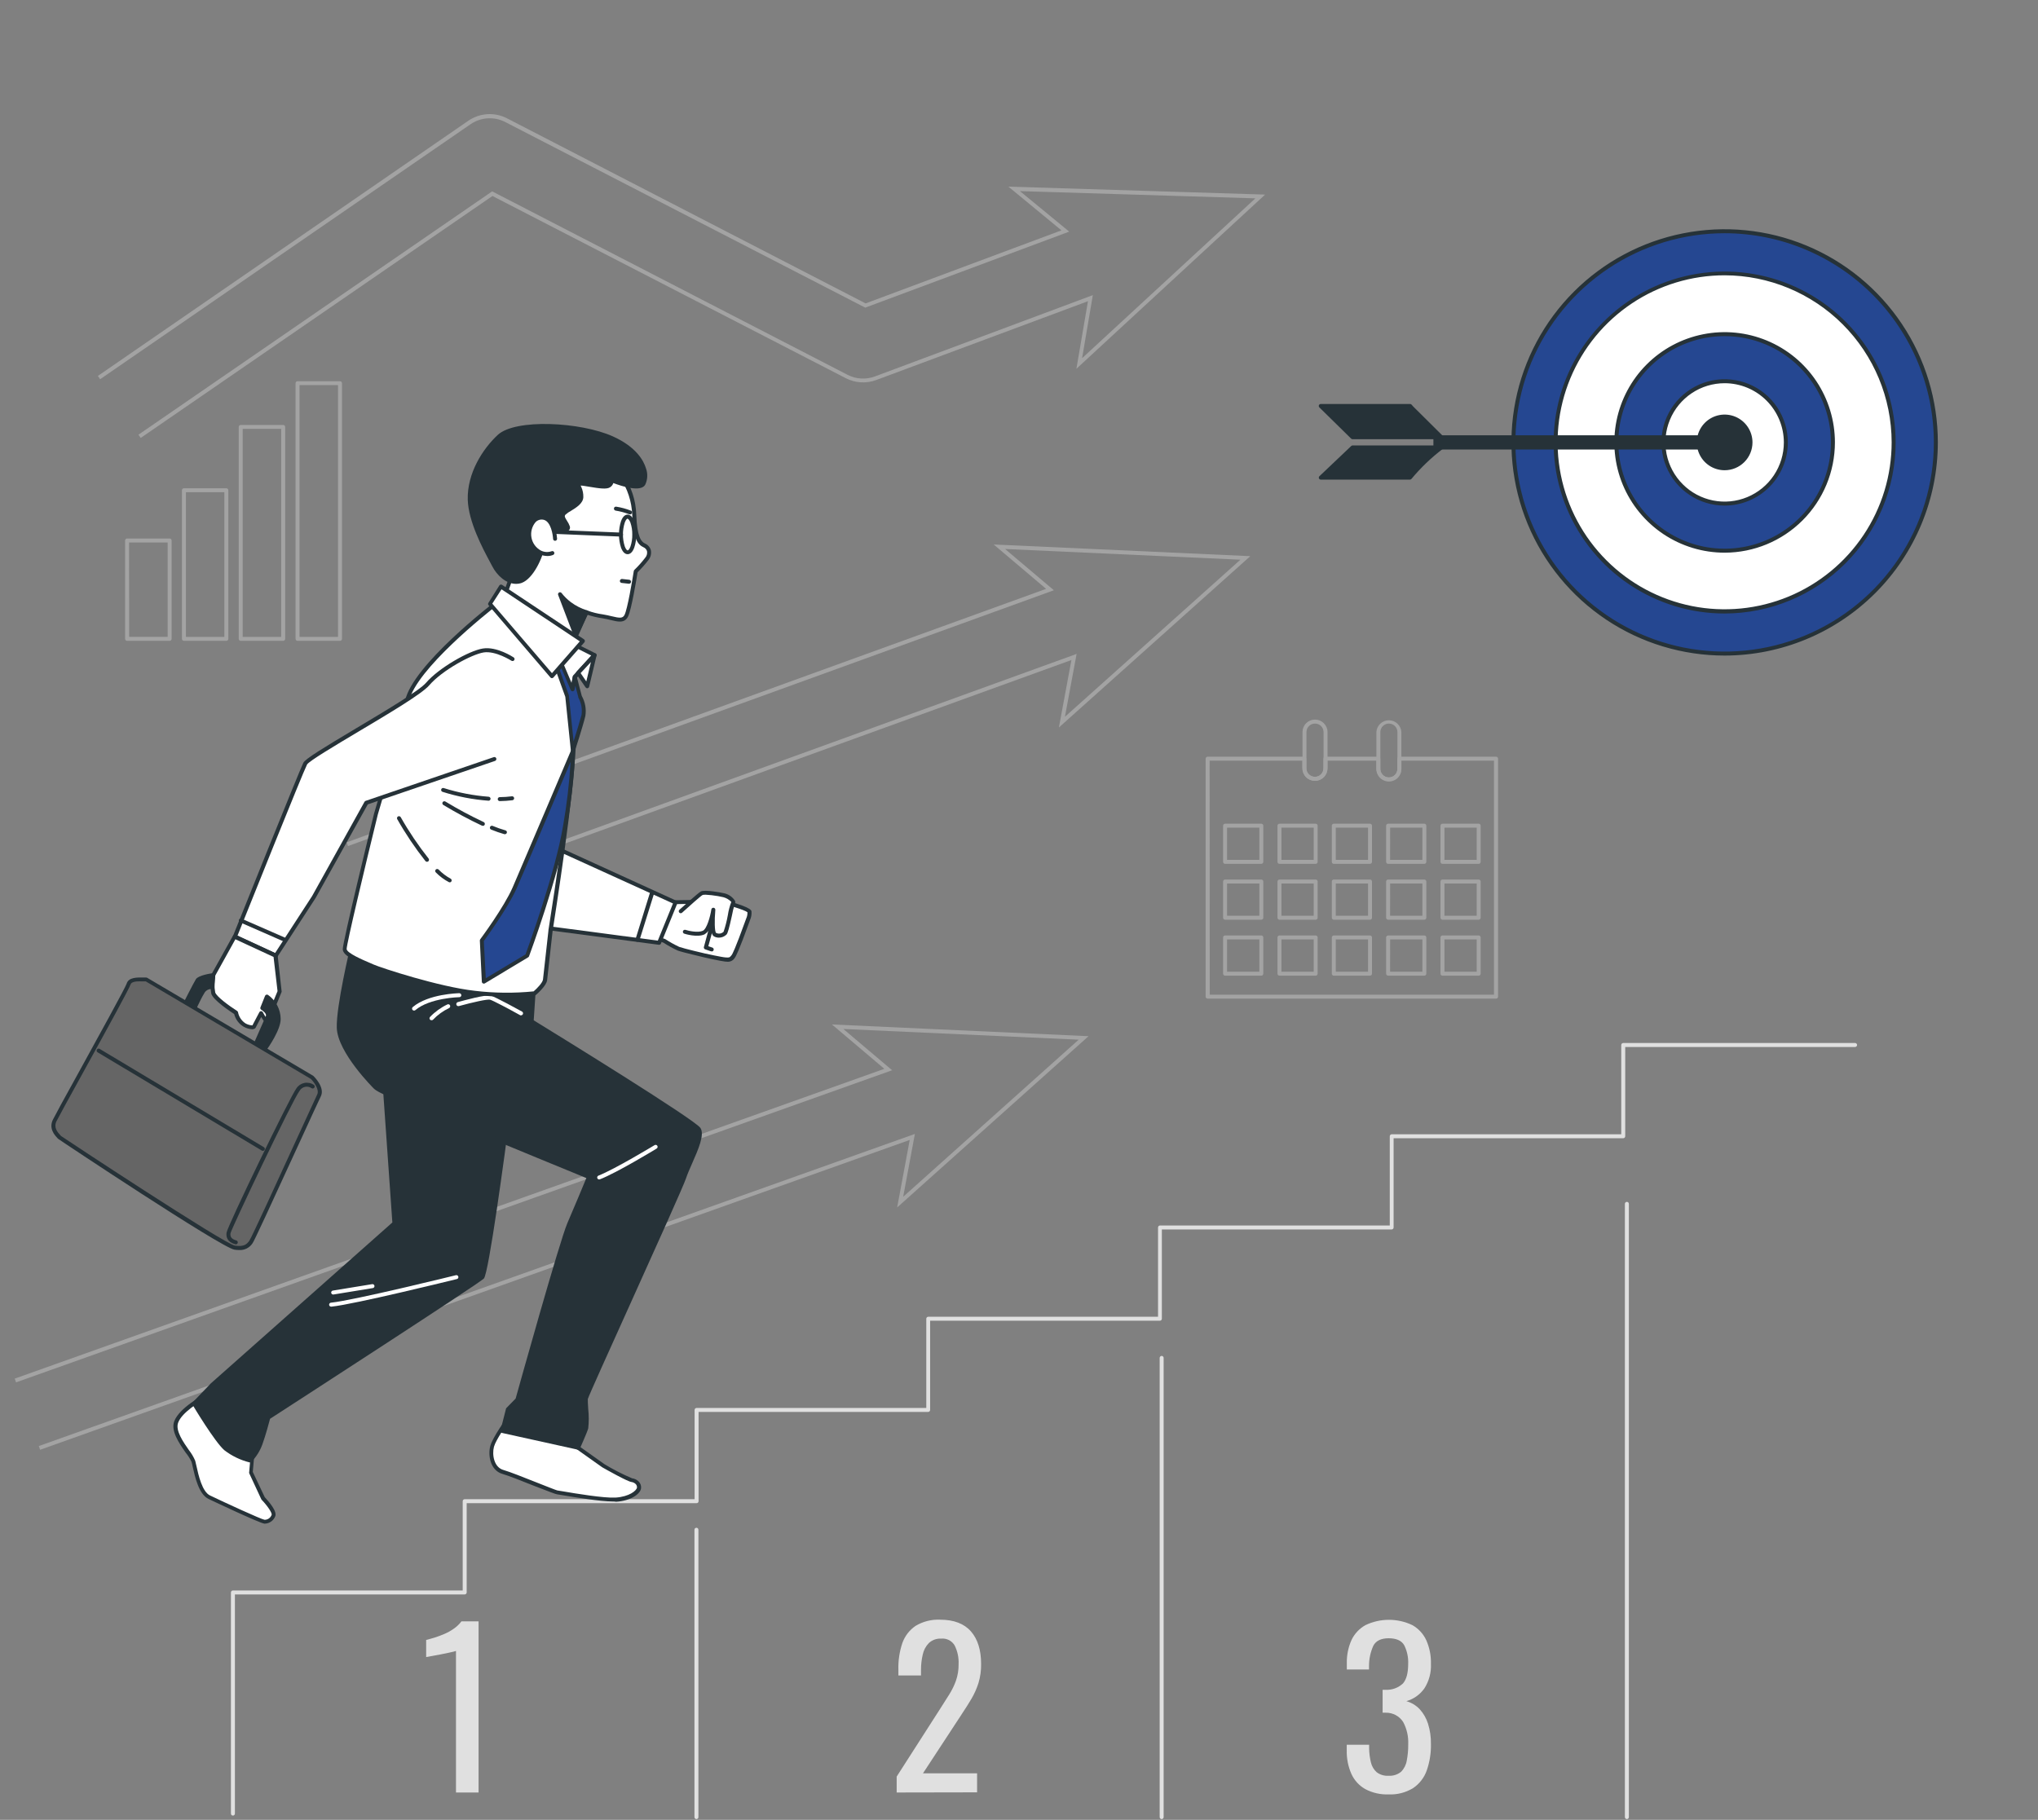 <svg width="131" height="117" viewBox="0 0 131 117" fill="none" xmlns="http://www.w3.org/2000/svg">
<rect x="0" y="0" width="131" height="117" fill="#808080" stroke="none"/>
<path d="M29.31 115.241V106.14C29.209 106.174 29.107 106.2 29.003 106.22C28.809 106.266 28.589 106.312 28.343 106.358L27.692 106.478C27.503 106.516 27.403 106.534 27.393 106.534V105.432C27.546 105.396 27.727 105.345 27.929 105.284C28.142 105.217 28.351 105.139 28.556 105.051C28.771 104.961 28.976 104.847 29.167 104.711C29.357 104.581 29.524 104.42 29.663 104.236H30.762V115.241H29.31Z" fill="#E0E0E0"/>
<path d="M57.637 115.241V114.218L60.434 109.857C60.643 109.533 60.835 109.229 61.011 108.947C61.188 108.667 61.334 108.369 61.446 108.058C61.566 107.711 61.624 107.346 61.617 106.979C61.635 106.565 61.547 106.153 61.361 105.783C61.274 105.637 61.148 105.518 60.996 105.441C60.844 105.365 60.674 105.332 60.505 105.348C60.359 105.339 60.213 105.36 60.075 105.409C59.938 105.458 59.812 105.535 59.705 105.634C59.505 105.84 59.368 106.099 59.311 106.381C59.236 106.706 59.199 107.039 59.201 107.373V107.718H57.747V107.337C57.731 106.758 57.818 106.181 58.002 105.632C58.162 105.18 58.462 104.792 58.859 104.525C59.332 104.243 59.878 104.106 60.428 104.131C61.315 104.131 61.977 104.387 62.412 104.885C62.847 105.384 63.064 106.084 63.064 106.971C63.072 107.39 63.014 107.808 62.893 108.209C62.783 108.554 62.636 108.887 62.453 109.2C62.272 109.507 62.073 109.824 61.855 110.151L59.327 114.009H62.806V115.231L57.637 115.241Z" fill="#E0E0E0"/>
<path d="M89.256 115.364C88.736 115.383 88.221 115.266 87.761 115.024C87.366 114.802 87.053 114.46 86.866 114.047C86.657 113.573 86.555 113.058 86.567 112.539V112.171H88.006V112.427C88.012 112.724 88.051 113.02 88.121 113.309C88.177 113.55 88.305 113.769 88.489 113.935C88.708 114.102 88.981 114.184 89.256 114.165C89.546 114.184 89.833 114.093 90.059 113.909C90.251 113.715 90.379 113.466 90.424 113.196C90.492 112.847 90.523 112.491 90.519 112.135C90.54 111.642 90.43 111.153 90.199 110.717C90.081 110.528 89.915 110.373 89.719 110.267C89.523 110.161 89.303 110.107 89.08 110.111C89.046 110.106 89.011 110.106 88.977 110.111H88.873V108.638H89.064C89.268 108.649 89.472 108.619 89.663 108.549C89.855 108.48 90.03 108.371 90.179 108.232C90.404 107.978 90.516 107.557 90.516 106.969C90.534 106.555 90.446 106.143 90.261 105.773C90.092 105.473 89.749 105.325 89.261 105.325C88.773 105.325 88.433 105.489 88.269 105.821C88.091 106.224 87.998 106.659 87.998 107.099V107.332H86.572V106.951C86.558 106.432 86.66 105.917 86.871 105.443C87.063 105.035 87.379 104.698 87.773 104.479C88.243 104.255 88.757 104.139 89.278 104.139C89.798 104.139 90.312 104.255 90.782 104.479C91.176 104.7 91.49 105.04 91.679 105.45C91.89 105.927 91.993 106.445 91.978 106.966C92.006 107.528 91.856 108.084 91.552 108.556C91.271 108.95 90.866 109.236 90.401 109.369C90.725 109.461 91.019 109.638 91.252 109.881C91.496 110.149 91.679 110.466 91.789 110.811C91.922 111.235 91.986 111.678 91.978 112.123C91.991 112.702 91.899 113.28 91.708 113.828C91.546 114.287 91.241 114.682 90.838 114.955C90.364 115.247 89.812 115.389 89.256 115.364Z" fill="#E0E0E0"/>
<g opacity="0.3">
<path d="M96.169 64.204H77.625C77.591 64.204 77.559 64.19 77.535 64.166C77.511 64.142 77.497 64.11 77.497 64.076V48.776C77.497 48.742 77.511 48.71 77.535 48.686C77.559 48.662 77.591 48.648 77.625 48.648H83.84C83.873 48.648 83.906 48.662 83.93 48.686C83.954 48.71 83.967 48.742 83.967 48.776V49.395C83.967 49.54 84.025 49.68 84.128 49.783C84.231 49.886 84.371 49.944 84.517 49.944C84.663 49.944 84.802 49.886 84.906 49.783C85.009 49.68 85.067 49.54 85.067 49.395V48.776C85.067 48.742 85.08 48.71 85.104 48.686C85.128 48.662 85.16 48.648 85.194 48.648H88.597C88.631 48.648 88.663 48.662 88.687 48.686C88.711 48.71 88.725 48.742 88.725 48.776V49.395C88.719 49.47 88.73 49.545 88.755 49.616C88.78 49.687 88.82 49.752 88.871 49.807C88.923 49.862 88.985 49.906 89.054 49.936C89.123 49.966 89.198 49.982 89.273 49.982C89.348 49.982 89.423 49.966 89.492 49.936C89.561 49.906 89.623 49.862 89.675 49.807C89.726 49.752 89.766 49.687 89.791 49.616C89.816 49.545 89.826 49.47 89.821 49.395V48.776C89.821 48.742 89.835 48.71 89.859 48.686C89.883 48.662 89.915 48.648 89.949 48.648H96.166C96.2 48.648 96.233 48.662 96.257 48.686C96.281 48.71 96.294 48.742 96.294 48.776V64.076C96.294 64.109 96.281 64.141 96.257 64.165C96.234 64.189 96.202 64.203 96.169 64.204ZM77.763 63.948H96.031V48.904H90.079V49.395C90.086 49.504 90.069 49.614 90.032 49.716C89.994 49.819 89.936 49.913 89.861 49.993C89.785 50.073 89.695 50.136 89.594 50.179C89.493 50.223 89.385 50.245 89.275 50.245C89.166 50.245 89.058 50.223 88.957 50.179C88.856 50.136 88.766 50.073 88.69 49.993C88.615 49.913 88.557 49.819 88.519 49.716C88.482 49.614 88.465 49.504 88.472 49.395V48.904H85.325V49.395C85.325 49.608 85.24 49.813 85.089 49.964C84.938 50.115 84.733 50.2 84.519 50.2C84.306 50.2 84.101 50.115 83.95 49.964C83.799 49.813 83.714 49.608 83.714 49.395V48.904H77.755L77.763 63.948Z" fill="#F5F5F5"/>
<path d="M81.076 55.538H78.747C78.713 55.538 78.68 55.524 78.657 55.5C78.633 55.476 78.619 55.444 78.619 55.41V53.084C78.619 53.05 78.633 53.017 78.657 52.993C78.68 52.969 78.713 52.956 78.747 52.956H81.076C81.11 52.956 81.142 52.969 81.166 52.993C81.19 53.017 81.204 53.05 81.204 53.084V55.41C81.204 55.444 81.19 55.476 81.166 55.5C81.142 55.524 81.11 55.538 81.076 55.538ZM78.875 55.282H80.948V53.211H78.875V55.282Z" fill="#F5F5F5"/>
<path d="M84.57 55.538H82.241C82.207 55.538 82.175 55.524 82.151 55.5C82.127 55.476 82.114 55.444 82.114 55.41V53.084C82.114 53.05 82.127 53.017 82.151 52.993C82.175 52.969 82.207 52.956 82.241 52.956H84.57C84.604 52.956 84.637 52.969 84.66 52.993C84.684 53.017 84.698 53.05 84.698 53.084V55.41C84.698 55.444 84.684 55.476 84.66 55.5C84.637 55.524 84.604 55.538 84.57 55.538ZM82.369 55.282H84.442V53.211H82.369V55.282Z" fill="#F5F5F5"/>
<path d="M88.062 55.538H85.734C85.7 55.538 85.667 55.524 85.643 55.5C85.619 55.476 85.606 55.444 85.606 55.41V53.084C85.606 53.05 85.619 53.017 85.643 52.993C85.667 52.969 85.7 52.956 85.734 52.956H88.062C88.096 52.956 88.129 52.969 88.153 52.993C88.177 53.017 88.19 53.05 88.19 53.084V55.41C88.19 55.444 88.177 55.476 88.153 55.5C88.129 55.524 88.096 55.538 88.062 55.538ZM85.862 55.282H87.935V53.211H85.862V55.282Z" fill="#F5F5F5"/>
<path d="M91.554 55.538H89.225C89.192 55.538 89.159 55.524 89.135 55.5C89.111 55.476 89.098 55.444 89.098 55.41V53.084C89.098 53.05 89.111 53.017 89.135 52.993C89.159 52.969 89.192 52.956 89.225 52.956H91.554C91.588 52.956 91.621 52.969 91.645 52.993C91.669 53.017 91.682 53.05 91.682 53.084V55.41C91.682 55.444 91.669 55.476 91.645 55.5C91.621 55.524 91.588 55.538 91.554 55.538ZM89.353 55.282H91.429V53.211H89.356L89.353 55.282Z" fill="#F5F5F5"/>
<path d="M95.049 55.538H92.72C92.686 55.538 92.653 55.524 92.629 55.5C92.605 55.476 92.592 55.444 92.592 55.41V53.084C92.592 53.05 92.605 53.017 92.629 52.993C92.653 52.969 92.686 52.956 92.72 52.956H95.049C95.082 52.956 95.115 52.969 95.139 52.993C95.163 53.017 95.176 53.05 95.176 53.084V55.41C95.176 55.444 95.163 55.476 95.139 55.5C95.115 55.524 95.082 55.538 95.049 55.538ZM92.848 55.282H94.921V53.211H92.848V55.282Z" fill="#F5F5F5"/>
<path d="M81.076 59.13H78.747C78.713 59.129 78.681 59.115 78.657 59.092C78.633 59.068 78.62 59.035 78.619 59.002V56.673C78.619 56.639 78.633 56.607 78.657 56.583C78.68 56.559 78.713 56.545 78.747 56.545H81.076C81.11 56.545 81.142 56.559 81.166 56.583C81.19 56.607 81.204 56.639 81.204 56.673V59.002C81.204 59.036 81.19 59.068 81.166 59.092C81.142 59.116 81.11 59.13 81.076 59.13ZM78.875 58.874H80.948V56.801H78.875V58.874Z" fill="#F5F5F5"/>
<path d="M84.57 59.13H82.241C82.207 59.13 82.175 59.116 82.151 59.092C82.127 59.068 82.114 59.036 82.114 59.002V56.673C82.114 56.639 82.127 56.607 82.151 56.583C82.175 56.559 82.207 56.545 82.241 56.545H84.57C84.604 56.545 84.637 56.559 84.66 56.583C84.684 56.607 84.698 56.639 84.698 56.673V59.002C84.697 59.035 84.684 59.068 84.66 59.092C84.636 59.115 84.604 59.129 84.57 59.13ZM82.369 58.874H84.442V56.801H82.369V58.874Z" fill="#F5F5F5"/>
<path d="M88.062 59.13H85.734C85.7 59.129 85.668 59.115 85.644 59.092C85.62 59.068 85.606 59.035 85.606 59.002V56.673C85.606 56.639 85.619 56.607 85.643 56.583C85.667 56.559 85.7 56.545 85.734 56.545H88.062C88.096 56.545 88.129 56.559 88.153 56.583C88.177 56.607 88.19 56.639 88.19 56.673V59.002C88.19 59.036 88.177 59.068 88.153 59.092C88.129 59.116 88.096 59.13 88.062 59.13ZM85.862 58.874H87.935V56.801H85.862V58.874Z" fill="#F5F5F5"/>
<path d="M91.554 59.13H89.225C89.192 59.129 89.16 59.115 89.136 59.092C89.112 59.068 89.098 59.035 89.098 59.002V56.673C89.098 56.639 89.111 56.607 89.135 56.583C89.159 56.559 89.192 56.545 89.225 56.545H91.554C91.588 56.545 91.621 56.559 91.645 56.583C91.669 56.607 91.682 56.639 91.682 56.673V59.002C91.682 59.036 91.669 59.068 91.645 59.092C91.621 59.116 91.588 59.13 91.554 59.13ZM89.353 58.874H91.429V56.801H89.356L89.353 58.874Z" fill="#F5F5F5"/>
<path d="M95.049 59.13H92.72C92.686 59.13 92.653 59.116 92.629 59.092C92.605 59.068 92.592 59.036 92.592 59.002V56.673C92.592 56.639 92.605 56.607 92.629 56.583C92.653 56.559 92.686 56.545 92.72 56.545H95.049C95.082 56.545 95.115 56.559 95.139 56.583C95.163 56.607 95.176 56.639 95.176 56.673V59.002C95.176 59.035 95.162 59.068 95.138 59.092C95.114 59.115 95.082 59.129 95.049 59.13ZM92.848 58.874H94.921V56.801H92.848V58.874Z" fill="#F5F5F5"/>
<path d="M81.076 62.726H78.747C78.713 62.726 78.68 62.713 78.657 62.689C78.633 62.665 78.619 62.632 78.619 62.598V60.269C78.62 60.236 78.633 60.204 78.657 60.18C78.681 60.156 78.713 60.142 78.747 60.142H81.076C81.11 60.142 81.142 60.155 81.166 60.179C81.19 60.203 81.204 60.236 81.204 60.269V62.598C81.204 62.632 81.19 62.665 81.166 62.689C81.142 62.713 81.11 62.726 81.076 62.726ZM78.875 62.47H80.948V60.397H78.875V62.47Z" fill="#F5F5F5"/>
<path d="M84.57 62.726H82.241C82.207 62.726 82.175 62.713 82.151 62.689C82.127 62.665 82.114 62.632 82.114 62.598V60.269C82.114 60.236 82.127 60.203 82.151 60.179C82.175 60.155 82.207 60.142 82.241 60.142H84.57C84.604 60.142 84.636 60.156 84.66 60.18C84.684 60.204 84.697 60.236 84.698 60.269V62.598C84.698 62.632 84.684 62.665 84.66 62.689C84.637 62.713 84.604 62.726 84.57 62.726ZM82.369 62.47H84.442V60.397H82.369V62.47Z" fill="#F5F5F5"/>
<path d="M88.062 62.726H85.734C85.7 62.726 85.667 62.713 85.643 62.689C85.619 62.665 85.606 62.632 85.606 62.598V60.269C85.606 60.236 85.62 60.204 85.644 60.18C85.668 60.156 85.7 60.142 85.734 60.142H88.062C88.096 60.142 88.129 60.155 88.153 60.179C88.177 60.203 88.19 60.236 88.19 60.269V62.598C88.19 62.632 88.177 62.665 88.153 62.689C88.129 62.713 88.096 62.726 88.062 62.726ZM85.862 62.47H87.935V60.397H85.862V62.47Z" fill="#F5F5F5"/>
<path d="M91.554 62.726H89.225C89.192 62.726 89.159 62.713 89.135 62.689C89.111 62.665 89.098 62.632 89.098 62.598V60.269C89.098 60.236 89.112 60.204 89.136 60.18C89.16 60.156 89.192 60.142 89.225 60.142H91.554C91.588 60.142 91.621 60.155 91.645 60.179C91.669 60.203 91.682 60.236 91.682 60.269V62.598C91.682 62.632 91.669 62.665 91.645 62.689C91.621 62.713 91.588 62.726 91.554 62.726ZM89.353 62.47H91.429V60.397H89.356L89.353 62.47Z" fill="#F5F5F5"/>
<path d="M95.049 62.726H92.72C92.686 62.726 92.653 62.713 92.629 62.689C92.605 62.665 92.592 62.632 92.592 62.598V60.269C92.592 60.236 92.605 60.203 92.629 60.179C92.653 60.155 92.686 60.142 92.72 60.142H95.049C95.082 60.142 95.114 60.156 95.138 60.18C95.162 60.204 95.176 60.236 95.176 60.269V62.598C95.176 62.632 95.163 62.665 95.139 62.689C95.115 62.713 95.082 62.726 95.049 62.726ZM92.848 62.47H94.921V60.397H92.848V62.47Z" fill="#F5F5F5"/>
<path d="M84.527 50.2C84.314 50.199 84.109 50.114 83.958 49.964C83.807 49.813 83.722 49.608 83.722 49.395V47.066C83.722 46.852 83.806 46.648 83.957 46.497C84.109 46.346 84.313 46.261 84.527 46.261C84.74 46.261 84.945 46.346 85.096 46.497C85.247 46.648 85.332 46.852 85.332 47.066V49.395C85.332 49.501 85.311 49.605 85.271 49.703C85.23 49.801 85.171 49.889 85.096 49.964C85.022 50.039 84.933 50.098 84.835 50.139C84.737 50.179 84.633 50.2 84.527 50.2ZM84.527 46.519C84.382 46.519 84.242 46.577 84.139 46.679C84.036 46.782 83.978 46.921 83.977 47.066V49.395C83.977 49.541 84.035 49.68 84.138 49.783C84.241 49.886 84.381 49.944 84.527 49.944C84.673 49.944 84.812 49.886 84.916 49.783C85.019 49.68 85.076 49.541 85.076 49.395V47.066C85.076 46.994 85.062 46.923 85.035 46.856C85.007 46.789 84.966 46.729 84.915 46.678C84.864 46.627 84.804 46.587 84.737 46.56C84.67 46.532 84.599 46.519 84.527 46.519Z" fill="#F5F5F5"/>
<path d="M89.277 50.2C89.063 50.2 88.859 50.115 88.708 49.964C88.557 49.813 88.472 49.608 88.472 49.395V47.066C88.483 46.861 88.573 46.668 88.722 46.526C88.872 46.385 89.07 46.306 89.275 46.306C89.481 46.306 89.679 46.385 89.829 46.526C89.978 46.668 90.068 46.861 90.079 47.066V49.395C90.079 49.608 89.995 49.813 89.845 49.964C89.694 50.115 89.49 50.2 89.277 50.2ZM89.277 46.519C89.132 46.519 88.992 46.577 88.889 46.679C88.786 46.782 88.728 46.921 88.727 47.066V49.395C88.722 49.47 88.732 49.546 88.758 49.617C88.783 49.688 88.822 49.753 88.874 49.808C88.925 49.863 88.987 49.907 89.057 49.937C89.126 49.967 89.2 49.982 89.275 49.982C89.351 49.982 89.425 49.967 89.495 49.937C89.564 49.907 89.626 49.863 89.677 49.808C89.729 49.753 89.768 49.688 89.793 49.617C89.819 49.546 89.829 49.47 89.824 49.395V47.066C89.824 46.921 89.766 46.782 89.664 46.679C89.561 46.577 89.422 46.519 89.277 46.519Z" fill="#F5F5F5"/>
</g>
<g opacity="0.3">
<path d="M10.904 41.199H8.169C8.135 41.199 8.103 41.186 8.079 41.162C8.055 41.138 8.041 41.105 8.041 41.071V34.749C8.041 34.715 8.055 34.683 8.079 34.659C8.103 34.635 8.135 34.622 8.169 34.622H10.904C10.938 34.622 10.971 34.635 10.995 34.659C11.019 34.683 11.032 34.715 11.032 34.749V41.071C11.032 41.105 11.019 41.138 10.995 41.162C10.971 41.186 10.938 41.199 10.904 41.199ZM8.304 40.943H10.776V34.877H8.297L8.304 40.943Z" fill="#F5F5F5"/>
<path d="M14.55 41.2H11.822C11.788 41.2 11.756 41.186 11.732 41.162C11.708 41.138 11.694 41.106 11.694 41.072V31.519C11.694 31.485 11.708 31.452 11.732 31.428C11.756 31.404 11.788 31.391 11.822 31.391H14.55C14.584 31.391 14.616 31.404 14.64 31.428C14.664 31.452 14.678 31.485 14.678 31.519V41.072C14.678 41.106 14.664 41.138 14.64 41.162C14.616 41.186 14.584 41.2 14.55 41.2ZM11.95 40.944H14.422V31.646H11.95V40.944Z" fill="#F5F5F5"/>
<path d="M18.203 41.199H15.473C15.439 41.199 15.406 41.186 15.382 41.162C15.358 41.138 15.345 41.105 15.345 41.072V27.449C15.345 27.415 15.358 27.383 15.382 27.358C15.406 27.334 15.439 27.321 15.473 27.321H18.203C18.237 27.321 18.269 27.334 18.293 27.358C18.317 27.383 18.331 27.415 18.331 27.449V41.077C18.329 41.11 18.315 41.141 18.292 41.164C18.268 41.187 18.236 41.2 18.203 41.199ZM15.601 40.944H18.075V27.572H15.601V40.944Z" fill="#F5F5F5"/>
<path d="M21.855 41.199H19.125C19.091 41.199 19.059 41.186 19.035 41.162C19.011 41.138 18.997 41.105 18.997 41.072V24.637C18.997 24.603 19.011 24.57 19.035 24.547C19.059 24.523 19.091 24.509 19.125 24.509H21.855C21.889 24.509 21.922 24.523 21.946 24.547C21.97 24.57 21.983 24.603 21.983 24.637V41.074C21.983 41.108 21.969 41.139 21.945 41.163C21.921 41.186 21.889 41.199 21.855 41.199ZM19.253 40.944H21.728V24.762H19.253V40.944Z" fill="#F5F5F5"/>
</g>
<path d="M120.453 38.044C125.755 32.742 125.755 24.145 120.453 18.843C115.15 13.541 106.554 13.541 101.252 18.843C95.95 24.145 95.95 32.742 101.252 38.044C106.554 43.346 115.15 43.346 120.453 38.044Z" fill="#254791"/>
<path d="M110.857 42.147C108.147 42.147 105.497 41.344 103.244 39.838C100.99 38.332 99.233 36.191 98.196 33.687C97.159 31.183 96.887 28.428 97.416 25.769C97.945 23.111 99.25 20.669 101.167 18.752C103.083 16.836 105.525 15.53 108.184 15.002C110.842 14.473 113.598 14.744 116.102 15.781C118.606 16.819 120.746 18.575 122.252 20.829C123.758 23.083 124.562 25.732 124.562 28.443C124.558 32.076 123.113 35.56 120.543 38.129C117.974 40.698 114.491 42.143 110.857 42.147ZM110.857 14.994C108.197 14.994 105.597 15.783 103.386 17.261C101.174 18.738 99.45 20.839 98.432 23.296C97.414 25.754 97.148 28.458 97.667 31.067C98.186 33.675 99.467 36.072 101.348 37.953C103.228 39.834 105.625 41.114 108.234 41.633C110.842 42.152 113.547 41.886 116.004 40.868C118.461 39.85 120.562 38.126 122.04 35.915C123.517 33.703 124.306 31.103 124.306 28.443C124.302 24.877 122.884 21.459 120.363 18.938C117.841 16.416 114.423 14.998 110.857 14.994Z" fill="#263238"/>
<path d="M118.54 36.131C122.786 31.886 122.786 25.002 118.54 20.756C114.294 16.51 107.41 16.51 103.164 20.756C98.918 25.002 98.918 31.886 103.164 36.131C107.41 40.377 114.294 40.377 118.54 36.131Z" fill="white"/>
<path d="M110.857 39.443C108.683 39.443 106.558 38.798 104.75 37.59C102.942 36.383 101.533 34.666 100.701 32.657C99.869 30.649 99.652 28.439 100.076 26.306C100.5 24.174 101.547 22.215 103.084 20.678C104.621 19.141 106.58 18.094 108.712 17.67C110.845 17.246 113.055 17.463 115.063 18.295C117.072 19.127 118.789 20.536 119.997 22.344C121.204 24.151 121.849 26.277 121.849 28.451C121.844 31.364 120.684 34.157 118.624 36.218C116.563 38.278 113.771 39.438 110.857 39.443ZM110.857 17.699C108.733 17.699 106.658 18.328 104.892 19.508C103.126 20.688 101.75 22.365 100.938 24.327C100.125 26.289 99.912 28.447 100.327 30.53C100.741 32.613 101.763 34.526 103.265 36.027C104.766 37.529 106.68 38.551 108.762 38.966C110.845 39.38 113.004 39.167 114.966 38.355C116.927 37.542 118.604 36.166 119.784 34.4C120.964 32.635 121.593 30.559 121.593 28.435C121.588 25.59 120.455 22.862 118.443 20.849C116.43 18.837 113.703 17.704 110.857 17.699Z" fill="#263238"/>
<path d="M115.774 33.366C118.492 30.647 118.492 26.24 115.774 23.521C113.056 20.803 108.648 20.803 105.93 23.521C103.211 26.24 103.211 30.647 105.93 33.366C108.648 36.084 113.056 36.084 115.774 33.366Z" fill="#254791"/>
<path d="M110.858 35.532C109.456 35.532 108.085 35.116 106.919 34.337C105.754 33.558 104.845 32.451 104.308 31.156C103.772 29.861 103.631 28.435 103.905 27.06C104.179 25.685 104.854 24.422 105.845 23.431C106.836 22.439 108.1 21.764 109.475 21.491C110.85 21.217 112.275 21.358 113.57 21.894C114.866 22.431 115.973 23.339 116.752 24.505C117.53 25.671 117.946 27.041 117.946 28.443C117.944 30.323 117.197 32.124 115.868 33.453C114.539 34.782 112.737 35.53 110.858 35.532ZM110.858 21.61C109.506 21.61 108.185 22.011 107.061 22.762C105.938 23.512 105.062 24.58 104.545 25.828C104.027 27.077 103.892 28.451 104.156 29.776C104.419 31.102 105.07 32.319 106.026 33.275C106.981 34.231 108.199 34.881 109.524 35.145C110.85 35.409 112.224 35.273 113.472 34.756C114.721 34.239 115.788 33.363 116.539 32.239C117.29 31.116 117.691 29.795 117.691 28.443C117.689 26.632 116.968 24.895 115.687 23.614C114.406 22.333 112.669 21.612 110.858 21.61Z" fill="#263238"/>
<path d="M113.634 31.226C115.17 29.689 115.17 27.198 113.634 25.662C112.097 24.125 109.606 24.125 108.07 25.662C106.533 27.198 106.533 29.689 108.07 31.226C109.606 32.762 112.097 32.762 113.634 31.226Z" fill="white"/>
<path d="M110.857 32.505C110.054 32.505 109.269 32.267 108.601 31.82C107.933 31.374 107.412 30.74 107.104 29.997C106.797 29.255 106.717 28.438 106.873 27.65C107.03 26.863 107.417 26.139 107.985 25.571C108.553 25.003 109.277 24.616 110.065 24.459C110.853 24.302 111.67 24.383 112.412 24.69C113.154 24.997 113.788 25.518 114.235 26.186C114.681 26.854 114.919 27.64 114.919 28.443C114.918 29.52 114.49 30.552 113.728 31.314C112.967 32.075 111.934 32.504 110.857 32.505ZM110.857 24.637C110.104 24.637 109.369 24.86 108.743 25.278C108.117 25.696 107.629 26.291 107.341 26.986C107.053 27.682 106.977 28.447 107.124 29.186C107.271 29.924 107.633 30.602 108.166 31.134C108.698 31.667 109.376 32.029 110.115 32.176C110.853 32.323 111.618 32.248 112.314 31.959C113.009 31.671 113.604 31.184 114.022 30.558C114.44 29.932 114.664 29.196 114.664 28.443C114.662 27.434 114.261 26.466 113.547 25.753C112.834 25.039 111.866 24.638 110.857 24.637Z" fill="#263238"/>
<path d="M112.513 28.443C112.513 28.114 112.416 27.793 112.233 27.52C112.051 27.247 111.791 27.034 111.488 26.908C111.184 26.782 110.85 26.749 110.528 26.813C110.205 26.878 109.909 27.036 109.677 27.268C109.444 27.501 109.286 27.797 109.222 28.119C109.158 28.441 109.191 28.775 109.317 29.079C109.442 29.383 109.655 29.642 109.929 29.825C110.202 30.007 110.523 30.105 110.852 30.105C111.292 30.105 111.715 29.93 112.027 29.618C112.338 29.306 112.513 28.884 112.513 28.443Z" fill="#263238"/>
<path d="M110.857 30.232C110.503 30.232 110.157 30.128 109.863 29.931C109.569 29.734 109.34 29.455 109.204 29.128C109.069 28.801 109.033 28.441 109.102 28.094C109.171 27.747 109.342 27.428 109.592 27.178C109.842 26.927 110.161 26.757 110.508 26.688C110.855 26.619 111.215 26.654 111.542 26.79C111.869 26.925 112.149 27.155 112.345 27.449C112.542 27.743 112.647 28.089 112.647 28.443C112.647 28.918 112.458 29.373 112.123 29.708C111.787 30.044 111.332 30.232 110.857 30.232ZM110.857 26.909C110.554 26.909 110.257 26.999 110.005 27.168C109.753 27.336 109.556 27.576 109.44 27.856C109.324 28.136 109.294 28.445 109.353 28.742C109.412 29.04 109.558 29.313 109.773 29.528C109.987 29.742 110.261 29.888 110.558 29.947C110.856 30.006 111.164 29.976 111.444 29.86C111.725 29.744 111.964 29.547 112.133 29.295C112.301 29.043 112.391 28.746 112.391 28.443C112.391 28.036 112.23 27.646 111.942 27.358C111.654 27.071 111.264 26.909 110.857 26.909Z" fill="#263238"/>
<path d="M110.522 28.773H92.265V28.113H110.522C110.61 28.113 110.693 28.148 110.755 28.21C110.817 28.271 110.852 28.355 110.852 28.443C110.852 28.486 110.843 28.529 110.827 28.569C110.81 28.609 110.786 28.645 110.755 28.676C110.725 28.707 110.688 28.731 110.648 28.747C110.608 28.764 110.565 28.773 110.522 28.773Z" fill="#263238"/>
<path d="M110.522 28.901H92.265C92.231 28.901 92.199 28.887 92.175 28.863C92.151 28.839 92.137 28.807 92.137 28.773V28.113C92.137 28.079 92.151 28.047 92.175 28.023C92.199 27.999 92.231 27.986 92.265 27.986H110.522C110.583 27.986 110.642 27.997 110.698 28.02C110.753 28.043 110.804 28.077 110.846 28.12C110.889 28.162 110.922 28.213 110.945 28.268C110.968 28.324 110.98 28.383 110.98 28.443C110.98 28.503 110.968 28.563 110.945 28.618C110.922 28.674 110.889 28.724 110.846 28.767C110.804 28.809 110.753 28.843 110.698 28.866C110.642 28.889 110.583 28.901 110.522 28.901ZM92.393 28.645H110.522C110.576 28.645 110.627 28.624 110.665 28.586C110.703 28.548 110.724 28.497 110.724 28.443C110.724 28.39 110.703 28.338 110.665 28.3C110.627 28.262 110.576 28.241 110.522 28.241H92.393V28.645Z" fill="#263238"/>
<path d="M90.642 26.101L90.744 26.219L92.651 28.111H86.943L84.9 26.101H90.642Z" fill="#263238"/>
<path d="M92.651 28.238H86.943C86.909 28.238 86.877 28.225 86.853 28.202L84.808 26.193C84.79 26.175 84.777 26.152 84.772 26.127C84.766 26.102 84.768 26.076 84.778 26.052C84.787 26.029 84.804 26.008 84.825 25.994C84.847 25.98 84.872 25.973 84.898 25.973H90.639C90.658 25.973 90.676 25.977 90.693 25.984C90.709 25.992 90.724 26.003 90.736 26.017L90.839 26.134L92.74 28.021C92.758 28.039 92.77 28.061 92.775 28.086C92.78 28.11 92.778 28.136 92.769 28.159C92.759 28.182 92.743 28.202 92.722 28.216C92.701 28.23 92.676 28.238 92.651 28.238ZM86.994 27.982H92.342L90.583 26.229H85.215L86.994 27.982Z" fill="#263238"/>
<path d="M84.9 30.708L86.945 28.765H92.654C91.907 29.334 91.228 29.986 90.629 30.708H84.9Z" fill="#263238"/>
<path d="M90.627 30.836H84.9C84.874 30.836 84.849 30.828 84.828 30.813C84.806 30.799 84.79 30.778 84.78 30.754C84.771 30.731 84.769 30.705 84.774 30.68C84.78 30.656 84.793 30.633 84.811 30.616L86.856 28.673C86.88 28.651 86.912 28.638 86.945 28.637H92.654C92.681 28.637 92.708 28.646 92.73 28.662C92.752 28.678 92.768 28.701 92.776 28.727C92.786 28.752 92.786 28.78 92.778 28.805C92.769 28.831 92.753 28.853 92.73 28.867C91.992 29.43 91.319 30.075 90.726 30.79C90.714 30.804 90.698 30.816 90.681 30.823C90.664 30.831 90.645 30.836 90.627 30.836ZM85.22 30.58H90.565C91.082 29.965 91.657 29.4 92.281 28.893H86.994L85.22 30.58Z" fill="#263238"/>
<path opacity="0.3" d="M9.043 28.157L8.898 27.947L31.636 12.302L31.705 12.338L54.48 24.097C54.749 24.236 55.044 24.317 55.347 24.335C55.649 24.353 55.952 24.308 56.236 24.202L70.247 18.974L69.557 23.026L80.692 12.752L65.561 12.287L68.729 14.892L55.617 19.779L55.569 19.754L32.472 7.844C32.123 7.664 31.731 7.583 31.339 7.608C30.947 7.633 30.569 7.764 30.246 7.987L6.436 24.381L6.29 24.169L30.1 7.765C30.462 7.515 30.884 7.369 31.323 7.341C31.761 7.313 32.199 7.405 32.59 7.606L55.64 19.506L68.228 14.81L64.817 11.998L81.321 12.509L69.189 23.711L69.933 19.365L56.325 24.432C56.008 24.55 55.67 24.6 55.333 24.58C54.995 24.56 54.665 24.469 54.365 24.314L31.654 12.601L9.043 28.157Z" fill="#F5F5F5"/>
<path opacity="0.3" d="M23.911 58.73L23.824 58.49L69.204 42.04L68.453 46.081L79.731 35.984L64.608 35.296L67.742 37.947L67.535 38.024L22.367 54.395L22.28 54.154L67.241 37.858L63.872 35.005L80.368 35.756L68.064 46.772L68.869 42.434L23.911 58.73Z" fill="#F5F5F5"/>
<path opacity="0.3" d="M2.578 93.208L2.492 92.968L58.808 72.901L58.056 76.94L69.335 66.842L54.211 66.154L57.348 68.808L57.138 68.882L1.032 88.873L0.948 88.632L56.844 68.716L53.475 65.863L69.971 66.617L57.667 77.63L58.475 73.289L2.578 93.208Z" fill="#F5F5F5"/>
<path d="M14.972 116.726C14.938 116.726 14.905 116.712 14.881 116.688C14.857 116.664 14.844 116.632 14.844 116.598V102.38C14.844 102.346 14.857 102.313 14.881 102.289C14.905 102.265 14.938 102.252 14.972 102.252H29.742V96.513C29.742 96.479 29.756 96.447 29.78 96.422C29.804 96.398 29.836 96.385 29.87 96.385H44.648V90.646C44.648 90.612 44.662 90.58 44.686 90.556C44.71 90.532 44.742 90.518 44.776 90.518H59.541V84.782C59.541 84.748 59.555 84.715 59.579 84.692C59.603 84.668 59.635 84.654 59.669 84.654H74.437V78.915C74.437 78.881 74.451 78.849 74.475 78.825C74.499 78.801 74.531 78.787 74.565 78.787H89.333V73.051C89.333 73.017 89.347 72.984 89.371 72.96C89.394 72.936 89.427 72.923 89.461 72.923H104.211V67.184C104.211 67.15 104.224 67.118 104.248 67.094C104.272 67.07 104.305 67.056 104.339 67.056H119.242C119.276 67.056 119.309 67.07 119.333 67.094C119.357 67.118 119.37 67.15 119.37 67.184C119.369 67.218 119.356 67.25 119.332 67.274C119.308 67.297 119.276 67.311 119.242 67.312H104.467V73.051C104.467 73.085 104.453 73.117 104.429 73.141C104.405 73.165 104.373 73.179 104.339 73.179H89.579V78.915C89.579 78.949 89.565 78.981 89.541 79.005C89.517 79.029 89.485 79.043 89.451 79.043H74.683V84.782C74.683 84.816 74.669 84.848 74.645 84.872C74.621 84.896 74.589 84.91 74.555 84.91H59.787V90.646C59.787 90.68 59.773 90.713 59.749 90.737C59.725 90.76 59.693 90.774 59.659 90.774H44.904V96.513C44.904 96.547 44.891 96.579 44.867 96.603C44.843 96.627 44.81 96.641 44.776 96.641H29.998V102.38C29.997 102.413 29.984 102.446 29.96 102.469C29.936 102.493 29.904 102.507 29.87 102.508H15.1V116.598C15.1 116.615 15.096 116.631 15.09 116.647C15.084 116.662 15.074 116.677 15.062 116.688C15.05 116.7 15.036 116.71 15.021 116.716C15.005 116.723 14.989 116.726 14.972 116.726Z" fill="#E0E0E0"/>
<path d="M44.766 116.951C44.732 116.951 44.699 116.937 44.675 116.913C44.651 116.889 44.638 116.857 44.638 116.823V98.348C44.638 98.314 44.651 98.282 44.675 98.258C44.699 98.234 44.732 98.221 44.766 98.221C44.799 98.221 44.832 98.234 44.856 98.258C44.88 98.282 44.893 98.314 44.893 98.348V116.823C44.893 116.857 44.88 116.889 44.856 116.913C44.832 116.937 44.799 116.951 44.766 116.951Z" fill="#E0E0E0"/>
<path d="M74.67 116.951C74.636 116.951 74.603 116.937 74.579 116.914C74.555 116.89 74.542 116.857 74.542 116.823V87.3C74.542 87.266 74.556 87.234 74.58 87.21C74.604 87.186 74.636 87.173 74.67 87.172C74.704 87.172 74.736 87.186 74.76 87.21C74.784 87.234 74.797 87.266 74.797 87.3V116.823C74.797 116.857 74.784 116.89 74.76 116.914C74.736 116.937 74.704 116.951 74.67 116.951Z" fill="#E0E0E0"/>
<path d="M104.574 116.951C104.54 116.951 104.507 116.937 104.483 116.913C104.459 116.889 104.446 116.857 104.446 116.823V77.397C104.446 77.363 104.459 77.33 104.483 77.306C104.507 77.282 104.54 77.269 104.574 77.269C104.608 77.269 104.64 77.282 104.664 77.306C104.688 77.33 104.701 77.363 104.701 77.397V116.823C104.701 116.857 104.688 116.889 104.664 116.913C104.64 116.937 104.608 116.951 104.574 116.951Z" fill="#E0E0E0"/>
<path d="M16.227 93.42L16.119 94.655L16.912 96.327C16.912 96.327 17.712 97.155 17.574 97.444C17.528 97.561 17.447 97.66 17.342 97.729C17.237 97.797 17.114 97.832 16.988 97.827C16.774 97.812 14.125 96.58 13.443 96.25C12.76 95.92 12.556 94.404 12.42 93.949C12.285 93.494 11.017 92.252 11.326 91.424C11.636 90.595 13.18 89.788 13.18 89.788L16.227 93.42Z" fill="white"/>
<path d="M17.039 97.955H16.993C16.704 97.935 13.432 96.383 13.399 96.365C12.783 96.069 12.538 94.967 12.392 94.32C12.361 94.182 12.338 94.064 12.313 93.985C12.209 93.769 12.079 93.565 11.927 93.379C11.523 92.796 10.965 92.001 11.201 91.373C11.525 90.509 13.051 89.701 13.115 89.668C13.141 89.654 13.171 89.649 13.2 89.655C13.229 89.66 13.255 89.676 13.274 89.698L16.323 93.338C16.335 93.351 16.343 93.365 16.348 93.381C16.354 93.397 16.356 93.414 16.354 93.43L16.249 94.632L17.016 96.253C17.272 96.529 17.842 97.173 17.686 97.498C17.633 97.627 17.544 97.739 17.429 97.82C17.315 97.901 17.179 97.948 17.039 97.955ZM13.154 89.944C12.826 90.128 11.699 90.8 11.451 91.462C11.262 91.973 11.773 92.697 12.146 93.234C12.31 93.441 12.445 93.67 12.548 93.914C12.571 93.998 12.599 94.121 12.63 94.261C12.755 94.834 12.993 95.9 13.496 96.143C14.432 96.593 16.786 97.677 17.001 97.707C17.1 97.71 17.198 97.681 17.28 97.625C17.362 97.569 17.424 97.489 17.459 97.395C17.51 97.285 17.203 96.823 16.819 96.421L16.796 96.388L16.017 94.711C16.011 94.689 16.011 94.666 16.017 94.645L16.119 93.461L13.154 89.944Z" fill="#263238"/>
<path d="M24.709 69.403L25.355 78.647L13.64 89.023L12.477 90.237C12.477 90.237 13.903 92.615 14.504 93.136C14.969 93.495 15.502 93.756 16.071 93.903C16.365 93.597 16.593 93.233 16.741 92.835C16.981 92.178 17.252 91.145 17.252 91.145C17.252 91.145 30.709 82.436 31.015 82.121C31.322 81.807 32.651 71.701 32.651 71.701L24.709 69.403Z" fill="#263238"/>
<path d="M16.071 94.019H16.04C15.452 93.871 14.9 93.604 14.419 93.234C13.811 92.707 12.425 90.404 12.374 90.307C12.361 90.282 12.355 90.254 12.358 90.226C12.361 90.198 12.373 90.172 12.392 90.151L13.555 88.937L25.22 78.594L24.576 69.414C24.574 69.393 24.577 69.373 24.585 69.353C24.593 69.334 24.606 69.317 24.622 69.304C24.638 69.292 24.657 69.283 24.677 69.279C24.696 69.275 24.717 69.276 24.737 69.281L32.684 71.566C32.713 71.575 32.739 71.593 32.755 71.619C32.771 71.644 32.778 71.674 32.774 71.704C32.462 74.084 31.416 81.876 31.102 82.198C30.788 82.52 18.924 90.202 17.359 91.215C17.303 91.427 17.073 92.291 16.863 92.866C16.711 93.283 16.472 93.664 16.163 93.983C16.138 94.006 16.105 94.019 16.071 94.019ZM12.637 90.256C12.893 90.68 14.072 92.592 14.585 93.04C15.016 93.369 15.508 93.61 16.032 93.748C16.288 93.465 16.488 93.136 16.62 92.779C16.855 92.135 17.132 91.112 17.132 91.102C17.14 91.071 17.159 91.044 17.185 91.025C20.91 88.617 30.634 82.303 30.928 82.019C31.145 81.677 31.992 75.749 32.516 71.781L24.847 69.578L25.476 78.637C25.477 78.657 25.474 78.676 25.467 78.694C25.46 78.713 25.449 78.729 25.435 78.742L13.716 89.118L12.637 90.256Z" fill="#263238"/>
<path d="M21.283 84.005C21.249 84.005 21.217 83.992 21.193 83.968C21.169 83.944 21.155 83.911 21.155 83.877C21.155 83.843 21.169 83.811 21.193 83.787C21.217 83.763 21.249 83.749 21.283 83.749C22.72 83.606 29.241 82.001 29.307 81.983C29.34 81.975 29.375 81.981 29.404 81.999C29.432 82.016 29.453 82.045 29.461 82.078C29.465 82.094 29.466 82.111 29.464 82.127C29.461 82.144 29.456 82.159 29.447 82.174C29.438 82.188 29.427 82.2 29.414 82.21C29.4 82.22 29.385 82.227 29.369 82.231C29.098 82.297 22.763 83.859 21.309 84.005H21.283Z" fill="white"/>
<path d="M21.426 83.226C21.392 83.228 21.359 83.218 21.333 83.196C21.307 83.174 21.291 83.142 21.288 83.108C21.285 83.074 21.296 83.041 21.318 83.015C21.34 82.989 21.372 82.973 21.406 82.97L23.924 82.559C23.94 82.556 23.957 82.557 23.974 82.561C23.99 82.565 24.005 82.572 24.019 82.582C24.032 82.592 24.044 82.605 24.052 82.619C24.061 82.633 24.067 82.649 24.069 82.666C24.072 82.682 24.072 82.699 24.068 82.716C24.064 82.732 24.057 82.747 24.048 82.761C24.038 82.775 24.026 82.786 24.011 82.795C23.997 82.803 23.981 82.809 23.965 82.812L21.447 83.223L21.426 83.226Z" fill="white"/>
<path d="M36.434 92.549L38.784 94.218C38.784 94.218 40.374 95.118 40.611 95.146C40.739 95.151 40.859 95.205 40.946 95.297C41.034 95.389 41.081 95.512 41.079 95.639C41.049 95.918 40.52 96.342 39.586 96.406C38.653 96.47 36.008 95.972 35.816 95.949C35.624 95.926 33.042 94.837 32.339 94.637C31.636 94.438 31.496 93.538 31.639 92.991C31.782 92.444 32.728 91.14 32.728 91.14L36.434 92.549Z" fill="white"/>
<path d="M39.42 96.532C38.569 96.532 36.882 96.248 36.133 96.123C35.956 96.092 35.839 96.072 35.8 96.069C35.703 96.056 35.322 95.908 34.412 95.558C33.599 95.233 32.679 94.867 32.306 94.763C31.506 94.538 31.36 93.553 31.513 92.973C31.667 92.393 32.584 91.133 32.625 91.079C32.642 91.056 32.665 91.04 32.692 91.032C32.719 91.024 32.748 91.025 32.774 91.035L36.48 92.452L36.508 92.467L38.858 94.136C39.425 94.48 40.016 94.782 40.627 95.041C40.779 95.059 40.921 95.124 41.033 95.228C41.096 95.284 41.144 95.354 41.174 95.432C41.205 95.51 41.216 95.594 41.207 95.678C41.166 96.051 40.537 96.493 39.594 96.549C39.535 96.532 39.484 96.532 39.42 96.532ZM32.774 91.286C32.569 91.575 31.876 92.564 31.751 93.014C31.618 93.525 31.751 94.336 32.364 94.507C32.751 94.617 33.678 94.985 34.496 95.31C35.074 95.54 35.729 95.798 35.821 95.821L36.166 95.877C36.961 96.013 38.827 96.325 39.568 96.281C40.443 96.225 40.921 95.836 40.944 95.634C40.947 95.591 40.941 95.546 40.924 95.506C40.908 95.465 40.882 95.428 40.849 95.399C40.777 95.335 40.688 95.293 40.593 95.279C40.338 95.253 38.986 94.489 38.715 94.336L36.368 92.671L32.774 91.286Z" fill="#263238"/>
<path d="M22.663 60.847C22.663 60.847 21.741 64.697 21.784 66.085C21.828 67.474 23.727 69.513 24.128 69.904C24.53 70.296 26.536 70.912 26.685 71.027C26.833 71.142 37.879 75.679 37.879 75.679C37.879 75.679 37.135 77.469 36.601 78.701C36.066 79.933 33.277 89.992 33.277 89.992L32.664 90.616L32.314 92.009L37.199 93.075C37.199 93.075 37.639 92.106 37.71 91.82C37.782 91.534 37.644 90.181 37.672 89.939C37.7 89.696 43.697 76.623 43.993 75.718C44.29 74.813 45.272 73.141 44.932 72.609C44.592 72.077 34.195 65.684 34.195 65.684L34.341 63.478C34.341 63.478 26.327 62.982 22.663 60.847Z" fill="#263238"/>
<path d="M37.181 93.203H37.153L32.267 92.124C32.234 92.116 32.205 92.096 32.187 92.066C32.169 92.037 32.163 92.002 32.17 91.968L32.523 90.575C32.529 90.553 32.54 90.532 32.556 90.516L33.144 89.916C33.349 89.184 35.956 79.836 36.468 78.64C36.912 77.617 37.516 76.16 37.69 75.738C34.297 74.347 26.715 71.226 26.582 71.114C26.536 71.083 26.25 70.978 25.971 70.876C25.273 70.62 24.315 70.263 24.031 69.986C24.008 69.963 21.7 67.673 21.648 66.08C21.605 64.69 22.492 60.968 22.53 60.807C22.535 60.787 22.544 60.77 22.557 60.754C22.57 60.739 22.586 60.727 22.605 60.72C22.622 60.711 22.642 60.706 22.662 60.706C22.682 60.706 22.702 60.711 22.72 60.72C26.319 62.816 34.249 63.327 34.328 63.332C34.345 63.333 34.362 63.337 34.377 63.344C34.393 63.352 34.407 63.362 34.417 63.376C34.428 63.388 34.437 63.403 34.442 63.419C34.447 63.434 34.45 63.451 34.448 63.468L34.307 65.597C35.645 66.42 44.691 71.988 45.026 72.522C45.3 72.954 44.888 73.89 44.489 74.795C44.336 75.145 44.188 75.477 44.103 75.738C43.94 76.232 42.194 80.099 40.507 83.839C39.193 86.748 37.835 89.755 37.784 89.944C37.784 90.018 37.784 90.307 37.81 90.583C37.856 90.999 37.856 91.419 37.81 91.835C37.725 92.129 37.298 93.07 37.281 93.114C37.274 93.136 37.261 93.157 37.244 93.173C37.226 93.189 37.204 93.199 37.181 93.203ZM32.452 91.912L37.107 92.935C37.217 92.679 37.516 92.017 37.58 91.792C37.607 91.403 37.601 91.012 37.562 90.624C37.54 90.394 37.532 90.162 37.536 89.931C37.536 89.816 38.198 88.364 40.276 83.76C41.885 80.199 43.707 76.162 43.855 75.684C43.945 75.411 44.093 75.073 44.252 74.716C44.587 73.949 45.006 73.003 44.806 72.686C44.551 72.3 38.265 68.358 34.103 65.802C34.083 65.789 34.067 65.772 34.056 65.751C34.045 65.731 34.04 65.707 34.042 65.684L34.18 63.603C33.157 63.529 26.186 62.962 22.735 61.047C22.561 61.798 21.861 64.881 21.899 66.088C21.937 67.341 23.619 69.248 24.2 69.818C24.455 70.058 25.45 70.429 26.05 70.651C26.288 70.722 26.518 70.817 26.736 70.935C26.991 71.078 34.878 74.327 37.897 75.567C37.928 75.58 37.952 75.605 37.966 75.636C37.978 75.667 37.978 75.702 37.966 75.733C37.966 75.751 37.217 77.543 36.687 78.757C36.158 79.972 33.392 89.931 33.364 90.031C33.36 90.052 33.349 90.072 33.334 90.087L32.746 90.685L32.452 91.912Z" fill="#263238"/>
<path d="M33.497 65.282C33.475 65.283 33.453 65.277 33.433 65.267C32.766 64.896 31.698 64.326 31.498 64.27C31.34 64.224 30.355 64.444 29.497 64.682C29.48 64.686 29.462 64.687 29.445 64.685C29.428 64.683 29.411 64.677 29.396 64.669C29.381 64.66 29.368 64.648 29.357 64.635C29.346 64.621 29.339 64.605 29.334 64.588C29.33 64.572 29.328 64.554 29.331 64.537C29.333 64.52 29.338 64.503 29.347 64.488C29.356 64.473 29.367 64.46 29.381 64.449C29.395 64.438 29.411 64.431 29.427 64.426C29.732 64.342 31.263 63.915 31.567 64.014C31.871 64.114 33.385 64.937 33.559 65.037C33.582 65.051 33.601 65.073 33.611 65.098C33.622 65.124 33.624 65.152 33.617 65.179C33.61 65.206 33.595 65.23 33.573 65.247C33.551 65.264 33.525 65.274 33.497 65.275V65.282Z" fill="white"/>
<path d="M27.73 65.59C27.714 65.59 27.699 65.587 27.684 65.581C27.67 65.576 27.657 65.567 27.645 65.556C27.633 65.545 27.624 65.531 27.617 65.516C27.61 65.5 27.607 65.484 27.607 65.467C27.607 65.45 27.61 65.433 27.617 65.418C27.624 65.403 27.633 65.389 27.645 65.377C27.965 65.044 28.343 64.772 28.76 64.575C28.776 64.567 28.792 64.564 28.809 64.563C28.826 64.562 28.843 64.566 28.859 64.572C28.875 64.578 28.889 64.587 28.901 64.599C28.913 64.611 28.922 64.625 28.929 64.641C28.942 64.672 28.943 64.707 28.931 64.738C28.919 64.77 28.895 64.795 28.865 64.81C28.482 64.992 28.136 65.243 27.842 65.549C27.829 65.565 27.811 65.577 27.792 65.584C27.772 65.591 27.751 65.593 27.73 65.59Z" fill="white"/>
<path d="M26.613 64.971C26.595 64.971 26.576 64.967 26.56 64.959C26.543 64.952 26.528 64.941 26.516 64.927C26.494 64.901 26.484 64.868 26.486 64.834C26.489 64.8 26.505 64.768 26.531 64.746C27.536 63.897 29.443 63.856 29.524 63.854C29.558 63.854 29.59 63.868 29.614 63.891C29.639 63.914 29.653 63.946 29.655 63.979C29.655 63.996 29.652 64.013 29.646 64.028C29.64 64.044 29.631 64.058 29.619 64.07C29.608 64.082 29.594 64.092 29.578 64.099C29.563 64.105 29.546 64.109 29.53 64.109C29.509 64.109 27.63 64.15 26.697 64.943C26.673 64.962 26.643 64.972 26.613 64.971Z" fill="white"/>
<path d="M38.513 75.828C38.487 75.828 38.462 75.82 38.441 75.806C38.42 75.792 38.404 75.772 38.395 75.748C38.389 75.733 38.386 75.716 38.386 75.699C38.386 75.683 38.39 75.666 38.396 75.65C38.403 75.635 38.413 75.621 38.425 75.609C38.437 75.598 38.451 75.588 38.467 75.582C39.527 75.168 42.045 73.637 42.076 73.622C42.105 73.604 42.14 73.599 42.173 73.607C42.206 73.615 42.235 73.636 42.252 73.665C42.27 73.694 42.275 73.729 42.267 73.762C42.259 73.795 42.238 73.824 42.209 73.841C42.104 73.905 39.653 75.398 38.559 75.82L38.513 75.828Z" fill="white"/>
<path d="M43.058 58.018L44.315 57.997L45.714 57.788C45.714 57.788 48.157 58.383 48.17 58.626C48.181 58.802 48.147 58.978 48.073 59.137C48.014 59.293 47.306 61.28 47.122 61.502C47.071 61.587 46.992 61.651 46.899 61.685C46.806 61.719 46.705 61.72 46.611 61.689C46.371 61.66 45.266 61.418 45.266 61.418C45.266 61.418 43.924 61.106 43.612 60.991C43.295 60.844 42.989 60.673 42.697 60.479L42.186 60.3L43.058 58.018Z" fill="white"/>
<path d="M46.785 61.832C46.724 61.831 46.664 61.826 46.603 61.819C46.348 61.793 45.289 61.563 45.243 61.545C45.197 61.527 43.889 61.231 43.574 61.116C43.252 60.969 42.942 60.798 42.646 60.605L42.153 60.431C42.137 60.425 42.122 60.416 42.11 60.405C42.098 60.394 42.088 60.38 42.081 60.364C42.074 60.349 42.071 60.332 42.071 60.316C42.071 60.299 42.074 60.282 42.081 60.267L42.943 57.966C42.952 57.943 42.968 57.922 42.989 57.907C43.01 57.892 43.035 57.883 43.06 57.882L44.318 57.862L45.701 57.654H45.749C48.285 58.273 48.306 58.519 48.306 58.613C48.32 58.794 48.288 58.977 48.214 59.142L48.165 59.28C47.488 61.147 47.306 61.486 47.23 61.581C47.184 61.658 47.119 61.722 47.041 61.766C46.963 61.81 46.874 61.833 46.785 61.832ZM42.362 60.234L42.746 60.369L42.771 60.382C43.056 60.567 43.353 60.732 43.661 60.876C43.963 60.986 45.287 61.295 45.3 61.297C45.312 61.3 46.401 61.54 46.632 61.553C46.861 61.566 46.887 61.581 47.025 61.41C47.071 61.356 47.25 61.029 47.915 59.188L47.968 59.045C48.025 58.921 48.051 58.785 48.045 58.649C47.879 58.501 46.726 58.153 45.709 57.905L44.333 58.11L43.147 58.133L42.362 60.234Z" fill="#263238"/>
<path d="M43.763 58.583C43.763 58.583 44.929 57.535 45.103 57.432C45.277 57.33 46.256 57.491 46.532 57.56C46.808 57.629 47.209 57.908 47.112 58.072C47.015 58.235 46.741 59.861 46.601 60.004C46.517 60.09 46.407 60.145 46.288 60.161C46.169 60.177 46.048 60.154 45.944 60.094C45.716 59.945 45.847 58.509 45.847 58.509C45.847 58.509 45.655 59.787 45.228 59.974C44.801 60.16 44.019 59.92 44.019 59.92" fill="white"/>
<path d="M46.205 60.282C46.088 60.283 45.974 60.251 45.875 60.188C45.76 60.111 45.706 59.863 45.688 59.561C45.617 59.773 45.474 59.954 45.285 60.072C44.817 60.287 44.007 60.037 43.983 60.026C43.951 60.016 43.924 59.993 43.909 59.963C43.893 59.933 43.889 59.898 43.899 59.865C43.91 59.833 43.932 59.806 43.962 59.791C43.993 59.775 44.028 59.771 44.06 59.781C44.265 59.848 44.865 59.983 45.177 59.84C45.433 59.72 45.653 58.938 45.724 58.472C45.728 58.438 45.746 58.407 45.773 58.386C45.799 58.365 45.834 58.356 45.867 58.36C45.901 58.364 45.932 58.381 45.953 58.408C45.974 58.435 45.984 58.469 45.98 58.503C45.916 59.206 45.937 59.878 46.023 59.973C46.102 60.015 46.191 60.031 46.279 60.018C46.367 60.005 46.449 59.964 46.512 59.901C46.629 59.553 46.721 59.197 46.785 58.835C46.828 58.545 46.903 58.261 47.008 57.986C46.869 57.839 46.692 57.734 46.496 57.682C46.138 57.59 45.29 57.478 45.164 57.539C45.039 57.6 44.295 58.273 43.848 58.674C43.836 58.687 43.821 58.697 43.805 58.703C43.789 58.71 43.772 58.713 43.754 58.712C43.737 58.712 43.72 58.708 43.704 58.701C43.688 58.694 43.674 58.683 43.662 58.67C43.65 58.658 43.641 58.642 43.636 58.626C43.63 58.609 43.628 58.592 43.629 58.575C43.631 58.557 43.636 58.54 43.644 58.525C43.652 58.51 43.663 58.496 43.677 58.485C43.797 58.378 44.858 57.424 45.037 57.319C45.292 57.169 46.438 57.404 46.571 57.434C46.847 57.501 47.088 57.671 47.243 57.91C47.258 57.944 47.264 57.982 47.261 58.019C47.258 58.056 47.247 58.093 47.227 58.125C47.15 58.376 47.087 58.632 47.041 58.892C46.877 59.641 46.785 59.98 46.703 60.078C46.638 60.143 46.56 60.195 46.475 60.23C46.389 60.266 46.297 60.283 46.205 60.282Z" fill="#263238"/>
<path d="M45.711 59.649L45.369 60.906L45.719 61.027" fill="white"/>
<path d="M45.719 61.154C45.706 61.157 45.692 61.157 45.678 61.154L45.328 61.034C45.297 61.024 45.271 61.002 45.256 60.974C45.241 60.945 45.237 60.912 45.246 60.881L45.586 59.623C45.595 59.589 45.617 59.56 45.647 59.542C45.677 59.525 45.713 59.52 45.747 59.528C45.781 59.537 45.81 59.559 45.828 59.589C45.846 59.62 45.851 59.656 45.842 59.69L45.53 60.832L45.768 60.914C45.802 60.919 45.832 60.938 45.852 60.966C45.872 60.994 45.88 61.028 45.875 61.062C45.87 61.096 45.851 61.127 45.823 61.147C45.795 61.167 45.761 61.175 45.727 61.17L45.719 61.154Z" fill="#263238"/>
<path d="M43.423 58.017L42.365 60.612L34.745 59.605L36.141 54.699L43.423 58.017Z" fill="white"/>
<path d="M42.365 60.74H42.347L34.73 59.733C34.712 59.73 34.694 59.724 34.679 59.714C34.663 59.705 34.65 59.692 34.64 59.677C34.63 59.661 34.623 59.643 34.62 59.625C34.617 59.606 34.618 59.587 34.622 59.569L36.018 54.666C36.023 54.648 36.032 54.632 36.044 54.618C36.056 54.604 36.071 54.592 36.087 54.585C36.104 54.577 36.122 54.573 36.141 54.573C36.159 54.573 36.178 54.577 36.194 54.584L43.475 57.908C43.505 57.921 43.529 57.945 43.542 57.976C43.554 58.006 43.554 58.041 43.541 58.071L42.483 60.666C42.473 60.688 42.456 60.708 42.435 60.721C42.414 60.734 42.39 60.741 42.365 60.74ZM34.908 59.498L42.283 60.474L43.258 58.084L36.212 54.878L34.908 59.498Z" fill="#263238"/>
<path d="M40.97 60.546H40.931C40.899 60.535 40.873 60.513 40.857 60.482C40.842 60.452 40.839 60.417 40.849 60.385L41.79 57.358C41.795 57.342 41.804 57.326 41.815 57.312C41.826 57.299 41.839 57.287 41.855 57.279C41.87 57.271 41.887 57.266 41.905 57.264C41.922 57.262 41.94 57.264 41.956 57.269C41.973 57.274 41.989 57.282 42.002 57.293C42.016 57.304 42.027 57.318 42.036 57.333C42.044 57.349 42.049 57.366 42.051 57.383C42.053 57.401 42.051 57.418 42.046 57.435L41.105 60.446C41.099 60.477 41.081 60.503 41.056 60.522C41.031 60.54 41.001 60.549 40.97 60.546Z" fill="#263238"/>
<path d="M31.936 38.761C31.936 38.761 26.664 42.787 26.161 45.065C25.657 47.342 24.167 52.33 24.167 52.33C24.167 52.33 22.122 60.633 22.155 61.021C22.188 61.41 23.433 61.883 23.978 62.123C24.522 62.364 28.244 63.57 30.519 63.823C31.792 63.978 33.079 63.989 34.354 63.854C34.354 63.854 34.99 63.312 35.023 62.992C35.057 62.673 35.361 59.971 35.371 59.863C35.381 59.756 37.01 49.638 36.864 47.082C36.718 44.525 36.936 43.526 36.936 43.526L38.214 42.12L36.373 41.194L31.936 38.761Z" fill="white"/>
<path d="M32.671 64.081C31.947 64.08 31.223 64.039 30.503 63.958C28.259 63.703 24.542 62.522 23.926 62.251L23.67 62.141C22.791 61.77 22.06 61.433 22.032 61.042C22.004 60.651 23.837 53.15 24.046 52.299C24.061 52.243 25.542 47.291 26.04 45.039C26.551 42.738 31.646 38.824 31.861 38.648C31.882 38.635 31.906 38.628 31.931 38.628C31.956 38.628 31.98 38.635 32.002 38.648L36.444 41.084L38.282 42.007C38.3 42.016 38.315 42.029 38.327 42.045C38.338 42.06 38.346 42.079 38.349 42.098C38.353 42.117 38.352 42.137 38.346 42.156C38.341 42.175 38.331 42.192 38.318 42.206L37.071 43.587C37.038 43.776 36.879 44.806 37.009 47.076C37.127 49.121 36.148 55.839 35.552 59.654C35.532 59.794 35.519 59.876 35.517 59.889L35.169 63.015C35.128 63.376 34.522 63.902 34.453 63.961C34.435 63.976 34.413 63.986 34.389 63.989C33.819 64.057 33.245 64.088 32.671 64.081ZM31.945 38.914C31.339 39.384 26.753 43.017 26.286 45.087C25.774 47.35 24.302 52.312 24.287 52.36C23.476 55.666 22.272 60.707 22.282 61.019C22.3 61.274 23.328 61.717 23.765 61.901L24.021 62.013C24.499 62.223 28.205 63.442 30.524 63.7C31.778 63.85 33.045 63.862 34.302 63.736C34.535 63.534 34.883 63.171 34.903 62.969L35.251 59.843C35.251 59.843 35.251 59.748 35.286 59.587C36.309 53.112 36.82 48.546 36.741 47.061C36.595 44.505 36.805 43.513 36.815 43.482C36.821 43.46 36.831 43.44 36.846 43.423L38.004 42.145L36.314 41.296L31.945 38.914Z" fill="#263238"/>
<path d="M38.219 42.122L37.746 44.121L37.158 43.262L38.219 42.122Z" fill="white"/>
<path d="M37.746 44.249C37.725 44.249 37.705 44.244 37.687 44.234C37.668 44.224 37.653 44.21 37.641 44.193L37.051 43.337C37.034 43.312 37.027 43.283 37.029 43.254C37.031 43.225 37.044 43.197 37.063 43.176L38.127 42.035C38.146 42.015 38.171 42.002 38.199 41.998C38.226 41.993 38.254 41.998 38.279 42.011C38.303 42.024 38.323 42.045 38.335 42.07C38.347 42.095 38.35 42.123 38.344 42.151L37.869 44.15C37.863 44.173 37.85 44.195 37.833 44.212C37.815 44.23 37.793 44.242 37.769 44.247L37.746 44.249ZM37.322 43.275L37.687 43.81L37.984 42.562L37.322 43.275Z" fill="#263238"/>
<path d="M39.965 30.619C40.462 31.347 40.741 32.202 40.77 33.083C40.821 34.566 41.107 34.921 41.414 35.062C41.721 35.202 41.864 35.545 41.567 35.944C41.353 36.221 41.12 36.484 40.869 36.728C40.869 36.728 40.499 39.101 40.266 39.579C40.033 40.057 39.499 39.745 38.748 39.625C38.388 39.583 38.036 39.497 37.697 39.369L36.784 41.414L32.408 38.375L33.139 36.33C33.139 36.33 32.61 35.586 32.914 33.173C33.218 30.759 37.746 29.867 39.965 30.619Z" fill="white"/>
<path d="M36.784 41.55C36.758 41.55 36.733 41.542 36.713 41.527L32.336 38.487C32.312 38.471 32.295 38.448 32.286 38.421C32.277 38.395 32.278 38.365 32.288 38.339L32.998 36.352C32.878 36.128 32.523 35.258 32.786 33.167C32.878 32.426 33.361 31.764 34.179 31.253C35.713 30.294 38.377 29.946 40.005 30.498C40.029 30.507 40.049 30.522 40.064 30.542C40.582 31.289 40.871 32.17 40.897 33.078C40.949 34.517 41.214 34.829 41.467 34.947C41.557 34.986 41.636 35.044 41.7 35.118C41.764 35.192 41.81 35.279 41.836 35.373C41.858 35.487 41.855 35.605 41.826 35.718C41.797 35.83 41.742 35.934 41.667 36.023C41.457 36.293 41.229 36.55 40.984 36.79C40.931 37.119 40.598 39.172 40.373 39.632C40.148 40.093 39.709 39.972 39.236 39.857C39.075 39.819 38.906 39.778 38.724 39.75C38.398 39.702 38.077 39.627 37.763 39.525L36.899 41.473C36.891 41.489 36.88 41.504 36.866 41.516C36.852 41.528 36.835 41.537 36.818 41.542C36.807 41.547 36.796 41.549 36.784 41.55ZM32.561 38.331L36.723 41.23L37.572 39.313C37.586 39.282 37.612 39.258 37.643 39.246C37.659 39.239 37.676 39.236 37.693 39.236C37.71 39.236 37.727 39.239 37.743 39.246C38.073 39.37 38.416 39.455 38.765 39.502C38.96 39.533 39.139 39.576 39.3 39.614C39.831 39.742 40.028 39.768 40.148 39.525C40.332 39.147 40.637 37.367 40.739 36.713C40.744 36.685 40.757 36.659 40.777 36.639C41.024 36.401 41.253 36.144 41.462 35.872C41.516 35.814 41.555 35.745 41.577 35.67C41.599 35.594 41.604 35.515 41.59 35.437C41.573 35.38 41.544 35.327 41.503 35.283C41.463 35.239 41.413 35.204 41.358 35.182C41.017 35.023 40.695 34.67 40.639 33.091C40.605 32.248 40.34 31.431 39.872 30.729C38.303 30.217 35.764 30.555 34.302 31.47C33.55 31.943 33.111 32.541 33.024 33.201C32.732 35.501 33.223 36.268 33.228 36.268C33.24 36.285 33.247 36.305 33.25 36.325C33.252 36.346 33.25 36.366 33.244 36.386L32.561 38.331Z" fill="#263238"/>
<path d="M40.343 35.629C40.22 35.629 40.049 35.557 39.919 35.212C39.742 34.657 39.742 34.06 39.919 33.505C40.049 33.157 40.22 33.085 40.341 33.085C40.461 33.085 40.632 33.157 40.762 33.502C40.856 33.777 40.903 34.066 40.9 34.356C40.906 34.646 40.861 34.935 40.767 35.21C40.64 35.555 40.468 35.629 40.346 35.629H40.343ZM40.343 33.341C40.312 33.341 40.233 33.392 40.159 33.597C40.001 34.096 40.001 34.631 40.159 35.13C40.233 35.33 40.312 35.386 40.343 35.386C40.374 35.386 40.453 35.333 40.527 35.13C40.609 34.883 40.648 34.624 40.642 34.364C40.646 34.103 40.605 33.844 40.522 33.597C40.445 33.402 40.369 33.351 40.338 33.351L40.343 33.341Z" fill="#263238"/>
<path d="M39.911 34.497L35.501 34.318C35.484 34.317 35.468 34.313 35.453 34.306C35.437 34.299 35.424 34.289 35.412 34.277C35.401 34.264 35.392 34.25 35.386 34.234C35.38 34.218 35.378 34.202 35.378 34.185C35.378 34.168 35.382 34.151 35.389 34.136C35.395 34.12 35.405 34.106 35.418 34.094C35.43 34.083 35.445 34.074 35.461 34.068C35.477 34.063 35.494 34.061 35.511 34.062L39.921 34.241C39.955 34.241 39.987 34.255 40.011 34.279C40.035 34.303 40.049 34.335 40.049 34.369C40.049 34.403 40.035 34.435 40.011 34.459C39.987 34.483 39.955 34.497 39.921 34.497H39.911Z" fill="#263238"/>
<path d="M40.496 33.073C40.477 33.072 40.458 33.068 40.44 33.06C40.158 32.952 39.866 32.874 39.568 32.827C39.535 32.821 39.505 32.802 39.486 32.774C39.466 32.747 39.458 32.712 39.464 32.679C39.466 32.662 39.472 32.647 39.481 32.632C39.489 32.618 39.501 32.606 39.514 32.596C39.528 32.586 39.543 32.579 39.56 32.575C39.576 32.572 39.593 32.571 39.609 32.574C39.933 32.625 40.25 32.711 40.555 32.83C40.57 32.837 40.584 32.847 40.595 32.86C40.606 32.873 40.614 32.888 40.62 32.904C40.625 32.919 40.627 32.936 40.625 32.953C40.624 32.97 40.619 32.986 40.611 33.001C40.601 33.023 40.584 33.041 40.564 33.053C40.544 33.066 40.52 33.073 40.496 33.073Z" fill="#263238"/>
<path d="M40.434 37.528H40.419L39.959 37.477C39.943 37.475 39.926 37.471 39.912 37.463C39.897 37.455 39.883 37.444 39.873 37.431C39.862 37.418 39.854 37.403 39.849 37.387C39.844 37.37 39.843 37.353 39.845 37.337C39.849 37.303 39.867 37.272 39.893 37.251C39.92 37.229 39.954 37.219 39.988 37.222L40.447 37.273C40.481 37.277 40.512 37.294 40.534 37.321C40.555 37.347 40.565 37.382 40.562 37.416C40.557 37.447 40.542 37.475 40.519 37.496C40.495 37.516 40.465 37.528 40.434 37.528Z" fill="#263238"/>
<path d="M35.501 34.19C35.501 34.19 36.616 34.205 36.508 33.87C36.401 33.535 36.033 33.277 36.253 33.014C36.472 32.751 37.36 32.452 37.38 31.95C37.401 31.449 37.124 31.24 37.221 31.104C37.319 30.969 38.84 31.429 39.152 31.212C39.463 30.994 39.231 30.823 39.231 30.823C39.231 30.823 41.053 31.603 41.36 31.097C41.667 30.59 41.47 29.128 39.346 28.172C37.221 27.216 33.131 27.088 32.088 28.052C31.045 29.016 30.153 30.573 30.197 32.124C30.24 33.676 31.39 35.639 31.746 36.327C32.101 37.014 32.83 37.605 33.505 37.349C34.179 37.094 34.783 35.816 34.916 35.023C35.049 34.231 35.501 34.19 35.501 34.19Z" fill="#263238"/>
<path d="M33.165 37.536C32.541 37.536 31.946 37.01 31.631 36.386L31.486 36.112C31.038 35.276 30.108 33.538 30.067 32.127C30.021 30.414 31.036 28.85 31.999 27.957C33.134 26.909 37.312 27.119 39.397 28.057C40.903 28.735 41.373 29.622 41.519 30.102C41.584 30.275 41.612 30.459 41.603 30.643C41.595 30.827 41.549 31.008 41.468 31.173C41.177 31.649 40.003 31.273 39.423 31.056C39.389 31.169 39.315 31.266 39.213 31.327C39.006 31.47 38.531 31.404 37.879 31.294C37.69 31.263 37.444 31.219 37.327 31.217C37.327 31.242 37.35 31.278 37.363 31.306C37.457 31.513 37.503 31.739 37.495 31.966C37.478 32.362 37.051 32.628 36.706 32.84C36.573 32.909 36.45 32.995 36.34 33.096C36.269 33.188 36.312 33.272 36.442 33.477C36.519 33.587 36.581 33.708 36.626 33.835C36.639 33.873 36.643 33.915 36.637 33.955C36.631 33.996 36.615 34.034 36.591 34.067C36.409 34.323 35.732 34.323 35.509 34.323C35.456 34.323 35.126 34.428 35.029 35.049C34.898 35.88 34.262 37.206 33.536 37.475C33.417 37.517 33.291 37.538 33.165 37.536ZM35.036 27.515C33.758 27.515 32.626 27.722 32.166 28.147C31.284 28.962 30.269 30.491 30.315 32.122C30.353 33.469 31.266 35.174 31.703 35.992L31.851 36.268C32.178 36.9 32.851 37.452 33.451 37.229C34.052 37.007 34.663 35.739 34.778 35.003C34.914 34.139 35.463 34.065 35.486 34.062H35.502C35.921 34.062 36.348 33.993 36.389 33.911C36.349 33.805 36.295 33.705 36.23 33.612C36.105 33.418 35.952 33.178 36.143 32.935C36.268 32.805 36.413 32.697 36.573 32.613C36.867 32.431 37.232 32.206 37.242 31.945C37.248 31.755 37.21 31.566 37.13 31.393C37.079 31.268 37.03 31.138 37.104 31.035C37.178 30.933 37.36 30.938 37.925 31.035C38.303 31.097 38.932 31.204 39.07 31.11C39.15 31.053 39.178 31.01 39.178 30.984C39.174 30.962 39.162 30.942 39.144 30.928C39.12 30.909 39.104 30.881 39.099 30.851C39.093 30.82 39.098 30.789 39.114 30.762C39.129 30.735 39.154 30.715 39.183 30.706C39.212 30.696 39.244 30.697 39.272 30.708C39.965 31.005 41.062 31.314 41.243 31.033C41.305 30.898 41.339 30.752 41.342 30.603C41.346 30.455 41.32 30.307 41.266 30.169C41.133 29.742 40.701 28.929 39.285 28.292C38.145 27.779 36.488 27.515 35.036 27.515Z" fill="#263238"/>
<path d="M35.668 34.64C35.668 34.64 35.612 33.518 35.024 33.308C34.436 33.098 33.82 33.786 34.045 34.676C34.073 34.834 34.135 34.984 34.225 35.116C34.316 35.248 34.434 35.36 34.571 35.443C34.708 35.526 34.861 35.58 35.02 35.599C35.179 35.619 35.341 35.605 35.494 35.557" fill="white"/>
<path d="M35.189 35.747C35.002 35.745 34.817 35.702 34.647 35.621C34.468 35.532 34.31 35.403 34.187 35.244C34.063 35.086 33.976 34.902 33.932 34.706C33.861 34.475 33.855 34.229 33.913 33.994C33.971 33.759 34.091 33.544 34.261 33.372C34.367 33.268 34.499 33.195 34.644 33.163C34.789 33.13 34.94 33.139 35.079 33.188C35.739 33.423 35.805 34.584 35.808 34.635C35.809 34.652 35.806 34.668 35.8 34.684C35.794 34.7 35.786 34.714 35.774 34.727C35.763 34.739 35.749 34.749 35.734 34.756C35.719 34.763 35.702 34.767 35.685 34.768C35.669 34.769 35.652 34.767 35.636 34.761C35.62 34.755 35.606 34.747 35.593 34.736C35.581 34.724 35.571 34.711 35.564 34.696C35.557 34.681 35.553 34.664 35.552 34.648C35.537 34.359 35.409 33.577 34.992 33.431C34.896 33.398 34.793 33.393 34.694 33.416C34.595 33.439 34.504 33.489 34.433 33.561C34.316 33.696 34.231 33.855 34.184 34.027C34.137 34.199 34.129 34.379 34.16 34.554C34.191 34.73 34.261 34.896 34.365 35.041C34.469 35.186 34.604 35.305 34.76 35.392C34.866 35.447 34.982 35.479 35.101 35.487C35.22 35.496 35.34 35.48 35.453 35.44C35.483 35.426 35.519 35.425 35.55 35.437C35.582 35.449 35.607 35.473 35.621 35.504C35.629 35.519 35.633 35.535 35.634 35.552C35.635 35.569 35.632 35.586 35.626 35.601C35.621 35.617 35.612 35.631 35.6 35.644C35.589 35.656 35.575 35.666 35.56 35.673C35.443 35.723 35.317 35.748 35.189 35.747Z" fill="#263238"/>
<path d="M37.697 39.364C37.304 39.246 36.936 39.059 36.608 38.812C36.376 38.638 36.169 38.433 35.992 38.203L36.994 40.834L37.697 39.364Z" fill="#263238"/>
<path d="M36.994 40.962C36.969 40.961 36.945 40.952 36.925 40.938C36.904 40.923 36.889 40.903 36.879 40.88L35.877 38.25C35.866 38.22 35.866 38.188 35.877 38.159C35.888 38.13 35.91 38.105 35.937 38.091C35.965 38.077 35.997 38.073 36.028 38.08C36.058 38.088 36.084 38.106 36.102 38.132C36.273 38.35 36.472 38.545 36.693 38.712C37.008 38.947 37.362 39.127 37.738 39.242C37.756 39.247 37.773 39.256 37.787 39.268C37.801 39.281 37.812 39.296 37.82 39.313C37.828 39.33 37.832 39.348 37.832 39.367C37.832 39.385 37.828 39.404 37.82 39.42L37.117 40.89C37.106 40.913 37.088 40.932 37.066 40.945C37.045 40.958 37.02 40.963 36.994 40.962ZM36.337 38.751L37.007 40.509L37.518 39.441C37.161 39.32 36.826 39.141 36.526 38.912L36.337 38.751Z" fill="#263238"/>
<path d="M32.122 51.504C32.088 51.504 32.056 51.491 32.032 51.467C32.008 51.444 31.994 51.412 31.994 51.379C31.993 51.362 31.996 51.345 32.002 51.329C32.008 51.313 32.017 51.299 32.029 51.287C32.04 51.275 32.054 51.265 32.07 51.258C32.085 51.252 32.102 51.248 32.119 51.248C32.382 51.246 32.644 51.229 32.904 51.195C32.921 51.193 32.938 51.194 32.954 51.198C32.97 51.203 32.986 51.211 32.999 51.221C33.012 51.231 33.023 51.244 33.032 51.259C33.04 51.274 33.045 51.29 33.047 51.307C33.049 51.324 33.048 51.34 33.044 51.356C33.039 51.372 33.032 51.387 33.021 51.4C33.011 51.413 32.998 51.424 32.984 51.432C32.969 51.441 32.953 51.446 32.937 51.448C32.667 51.481 32.396 51.5 32.124 51.504H32.122Z" fill="#263238"/>
<path d="M31.404 51.479C30.397 51.404 29.403 51.212 28.441 50.906C28.409 50.895 28.383 50.872 28.368 50.842C28.353 50.812 28.351 50.777 28.362 50.745C28.367 50.729 28.376 50.714 28.387 50.702C28.398 50.689 28.412 50.679 28.427 50.671C28.442 50.664 28.459 50.66 28.476 50.659C28.492 50.658 28.509 50.66 28.525 50.666C29.463 50.962 30.433 51.149 31.414 51.223C31.447 51.226 31.479 51.241 31.5 51.267C31.523 51.292 31.534 51.325 31.532 51.358C31.53 51.391 31.516 51.422 31.492 51.445C31.468 51.467 31.436 51.479 31.404 51.479Z" fill="#263238"/>
<path d="M32.456 53.631H32.423C32.133 53.548 31.848 53.449 31.569 53.334C31.538 53.322 31.513 53.297 31.499 53.266C31.486 53.235 31.485 53.2 31.498 53.168C31.51 53.136 31.535 53.111 31.566 53.098C31.597 53.084 31.633 53.084 31.664 53.096C31.933 53.209 32.209 53.305 32.49 53.385C32.506 53.389 32.522 53.396 32.535 53.406C32.549 53.416 32.56 53.429 32.568 53.444C32.577 53.458 32.582 53.475 32.584 53.491C32.586 53.508 32.584 53.525 32.579 53.541C32.571 53.567 32.555 53.59 32.532 53.606C32.511 53.622 32.484 53.631 32.456 53.631Z" fill="#263238"/>
<path d="M31.04 53.086C31.023 53.09 31.004 53.09 30.987 53.086C30.133 52.684 29.301 52.237 28.494 51.749C28.465 51.731 28.445 51.703 28.437 51.669C28.43 51.636 28.435 51.602 28.453 51.573C28.471 51.544 28.5 51.523 28.533 51.516C28.566 51.508 28.601 51.514 28.63 51.532C29.427 52.016 30.25 52.457 31.094 52.853C31.12 52.866 31.141 52.887 31.153 52.913C31.166 52.939 31.169 52.968 31.163 52.996C31.157 53.024 31.141 53.049 31.119 53.068C31.097 53.086 31.069 53.096 31.04 53.096V53.086Z" fill="#263238"/>
<path d="M28.911 56.727C28.892 56.728 28.872 56.723 28.855 56.714C28.543 56.55 28.258 56.338 28.012 56.085C28 56.073 27.99 56.059 27.984 56.044C27.977 56.028 27.974 56.011 27.974 55.995C27.974 55.978 27.977 55.961 27.984 55.945C27.99 55.93 28 55.916 28.012 55.904C28.036 55.88 28.068 55.867 28.102 55.867C28.136 55.867 28.169 55.88 28.193 55.904C28.418 56.136 28.676 56.332 28.96 56.487C28.975 56.494 28.989 56.504 29 56.516C29.012 56.529 29.02 56.544 29.026 56.56C29.032 56.576 29.034 56.593 29.032 56.609C29.031 56.626 29.026 56.643 29.019 56.658C29.009 56.678 28.994 56.695 28.975 56.707C28.956 56.72 28.934 56.726 28.911 56.727Z" fill="#263238"/>
<path d="M27.446 55.405C27.427 55.405 27.408 55.401 27.391 55.393C27.374 55.385 27.359 55.373 27.346 55.359C26.674 54.508 26.069 53.608 25.534 52.664C25.526 52.65 25.52 52.633 25.518 52.617C25.517 52.6 25.518 52.583 25.523 52.567C25.527 52.55 25.535 52.535 25.545 52.522C25.556 52.509 25.569 52.498 25.584 52.489C25.599 52.481 25.615 52.476 25.631 52.474C25.648 52.472 25.665 52.473 25.682 52.478C25.698 52.483 25.713 52.49 25.726 52.501C25.739 52.511 25.751 52.525 25.759 52.539C26.286 53.469 26.884 54.357 27.548 55.195C27.569 55.222 27.579 55.256 27.575 55.29C27.572 55.323 27.556 55.355 27.53 55.377C27.506 55.395 27.476 55.405 27.446 55.405Z" fill="#263238"/>
<path d="M35.652 42.557L36.449 44.768L36.812 48.301C36.812 48.301 37.362 46.599 37.5 46C37.563 45.583 37.484 45.156 37.275 44.789L36.948 43.528L36.784 44.339L36.017 42.524L35.652 42.557Z" fill="#254791"/>
<path d="M36.813 48.429C36.784 48.426 36.757 48.413 36.736 48.392C36.716 48.372 36.703 48.345 36.7 48.316L36.337 44.799L35.545 42.603C35.536 42.585 35.532 42.566 35.532 42.546C35.532 42.527 35.536 42.508 35.545 42.49C35.555 42.474 35.569 42.46 35.585 42.45C35.602 42.439 35.62 42.433 35.639 42.431L36.005 42.401C36.032 42.398 36.059 42.404 36.081 42.418C36.105 42.432 36.123 42.453 36.133 42.477L36.741 43.909L36.823 43.505C36.828 43.477 36.843 43.451 36.865 43.433C36.887 43.414 36.914 43.404 36.943 43.403C36.972 43.403 36.999 43.412 37.022 43.429C37.045 43.446 37.062 43.47 37.071 43.497L37.396 44.742C37.615 45.135 37.696 45.589 37.626 46.033C37.488 46.626 36.959 48.273 36.935 48.334C36.928 48.361 36.912 48.385 36.89 48.402C36.868 48.419 36.841 48.428 36.813 48.429ZM35.829 42.669L36.57 44.714V44.745L36.869 47.664C37.043 47.115 37.283 46.325 37.38 45.962C37.436 45.576 37.362 45.182 37.171 44.842C37.169 44.831 37.169 44.82 37.171 44.809L36.981 44.088L36.928 44.344C36.922 44.37 36.909 44.394 36.889 44.411C36.869 44.429 36.844 44.441 36.818 44.443C36.791 44.446 36.763 44.44 36.739 44.426C36.715 44.413 36.696 44.392 36.685 44.367L35.951 42.639L35.829 42.669Z" fill="#263238"/>
<path d="M32.196 37.71L31.496 38.819L35.478 43.472L37.457 41.21L32.196 37.71Z" fill="white"/>
<path d="M35.479 43.6C35.46 43.6 35.442 43.596 35.425 43.589C35.408 43.581 35.393 43.57 35.381 43.556L31.399 38.904C31.383 38.882 31.374 38.856 31.374 38.828C31.374 38.801 31.383 38.775 31.399 38.753L32.096 37.641C32.115 37.612 32.145 37.592 32.178 37.585C32.212 37.578 32.247 37.584 32.276 37.603L37.539 41.102C37.554 41.112 37.567 41.125 37.576 41.141C37.585 41.156 37.591 41.174 37.593 41.192C37.595 41.21 37.594 41.228 37.59 41.246C37.585 41.264 37.576 41.28 37.565 41.294L35.576 43.554C35.564 43.568 35.549 43.579 35.532 43.587C35.515 43.595 35.497 43.599 35.479 43.6ZM31.644 38.809L35.479 43.278L37.268 41.233L32.237 37.886L31.644 38.809Z" fill="#263238"/>
<path d="M36.812 48.3C36.812 48.3 33.655 55.793 33.065 57.102C32.474 58.411 30.964 60.469 30.964 60.469L31.102 63.109L33.88 61.448C33.88 61.448 35.78 56.335 36.317 53.117C36.853 49.898 36.812 48.3 36.812 48.3Z" fill="#254791"/>
<path d="M31.099 63.237C31.079 63.238 31.059 63.232 31.041 63.222C31.021 63.212 31.004 63.197 30.992 63.179C30.98 63.161 30.973 63.139 30.972 63.117L30.844 60.469C30.843 60.44 30.852 60.411 30.869 60.387C30.885 60.367 32.403 58.322 32.955 57.046C33.508 55.77 36.672 48.324 36.703 48.25C36.715 48.223 36.735 48.2 36.761 48.186C36.787 48.172 36.817 48.168 36.846 48.173C36.875 48.179 36.9 48.194 36.919 48.216C36.937 48.239 36.948 48.267 36.948 48.296C36.948 48.314 36.982 49.934 36.45 53.125C35.918 56.315 34.026 61.428 34.006 61.479C33.997 61.507 33.978 61.531 33.952 61.545L31.176 63.215C31.154 63.231 31.127 63.239 31.099 63.237ZM31.099 60.507L31.225 62.892L33.781 61.359C33.963 60.863 35.693 56.105 36.194 53.091C36.434 51.731 36.595 50.358 36.675 48.978C35.908 50.801 33.661 56.09 33.188 57.159C32.633 58.38 31.309 60.208 31.099 60.502V60.507Z" fill="#263238"/>
<path d="M32.945 42.362C32.945 42.362 31.879 41.677 31.058 41.81C30.238 41.943 28.328 42.986 27.48 43.968C26.631 44.95 19.875 48.569 19.611 49.081C19.348 49.592 15.092 60.206 15.092 60.206L17.717 61.42L20.158 57.662L23.533 51.604L31.769 48.792" fill="white"/>
<path d="M17.72 61.553C17.702 61.557 17.684 61.557 17.666 61.553L15.041 60.336C15.011 60.322 14.988 60.298 14.976 60.267C14.964 60.237 14.964 60.203 14.977 60.173C15.15 59.741 19.238 49.556 19.499 49.037C19.632 48.782 20.813 48.063 22.886 46.826C24.79 45.691 26.948 44.405 27.385 43.897C28.216 42.93 30.148 41.836 31.038 41.693C31.928 41.55 32.971 42.235 33.014 42.263C33.028 42.272 33.041 42.283 33.051 42.297C33.06 42.311 33.067 42.326 33.071 42.343C33.075 42.359 33.076 42.376 33.073 42.393C33.07 42.409 33.064 42.425 33.055 42.439C33.037 42.468 33.008 42.489 32.974 42.497C32.941 42.504 32.905 42.498 32.876 42.48C32.876 42.48 31.854 41.823 31.087 41.946C30.32 42.069 28.428 43.086 27.587 44.063C27.122 44.605 25.031 45.852 23.024 47.046C21.536 47.933 19.852 48.938 19.736 49.152C19.481 49.633 15.723 59.015 15.265 60.157L17.681 61.275L20.061 57.609L23.43 51.548C23.446 51.52 23.47 51.5 23.5 51.489L31.738 48.677C31.77 48.666 31.805 48.669 31.835 48.684C31.866 48.698 31.889 48.724 31.9 48.756C31.91 48.788 31.908 48.824 31.893 48.854C31.878 48.885 31.852 48.908 31.82 48.92L23.64 51.714L20.291 57.726L17.845 61.494C17.832 61.515 17.813 61.532 17.791 61.542C17.769 61.553 17.744 61.556 17.72 61.553Z" fill="#263238"/>
<path d="M18.282 60.525C18.265 60.529 18.248 60.529 18.231 60.525L15.419 59.293C15.39 59.278 15.368 59.252 15.357 59.222C15.347 59.191 15.348 59.157 15.362 59.128C15.375 59.098 15.399 59.074 15.43 59.062C15.46 59.05 15.493 59.049 15.524 59.06L18.336 60.29C18.366 60.304 18.391 60.33 18.403 60.361C18.415 60.392 18.415 60.428 18.402 60.459C18.39 60.48 18.373 60.498 18.352 60.51C18.33 60.521 18.306 60.527 18.282 60.525Z" fill="#263238"/>
<path d="M17.72 61.425L17.975 63.726L17.551 64.772C17.608 65.069 17.644 65.371 17.661 65.674C17.643 65.878 17.735 65.988 17.428 65.899C17.121 65.809 16.781 65.132 16.781 65.132L16.311 66.034C16.311 66.034 16.16 66.114 15.726 65.904C15.584 65.817 15.462 65.702 15.366 65.567C15.27 65.432 15.202 65.278 15.166 65.117C15.166 65.117 13.834 64.26 13.716 63.854C13.646 63.47 13.646 63.077 13.716 62.693L15.099 60.211L17.72 61.425Z" fill="white"/>
<path d="M16.214 66.172C16.023 66.16 15.837 66.106 15.669 66.014C15.517 65.925 15.384 65.806 15.278 65.665C15.173 65.525 15.096 65.364 15.053 65.193C14.797 65.024 13.711 64.306 13.583 63.892C13.507 63.488 13.507 63.074 13.583 62.67C13.586 62.655 13.591 62.642 13.598 62.629L14.979 60.149C14.995 60.121 15.021 60.1 15.051 60.09C15.082 60.08 15.116 60.082 15.145 60.096L17.77 61.31C17.791 61.319 17.808 61.333 17.821 61.351C17.834 61.369 17.842 61.39 17.845 61.412L18.1 63.713C18.107 63.733 18.107 63.754 18.1 63.774L17.689 64.779C17.747 65.076 17.782 65.378 17.791 65.681C17.791 65.72 17.791 65.755 17.791 65.786C17.799 65.826 17.797 65.868 17.785 65.908C17.772 65.947 17.75 65.983 17.719 66.011C17.645 66.072 17.543 66.06 17.397 66.011C17.16 65.939 16.924 65.612 16.789 65.385L16.428 66.078C16.416 66.099 16.398 66.116 16.377 66.129C16.328 66.157 16.271 66.173 16.214 66.172ZM13.834 62.726C13.768 63.083 13.768 63.448 13.834 63.805C13.918 64.073 14.741 64.677 15.242 64.994C15.271 65.013 15.291 65.042 15.299 65.075C15.326 65.221 15.383 65.36 15.466 65.483C15.549 65.607 15.655 65.712 15.779 65.794C15.915 65.871 16.067 65.916 16.224 65.924L16.669 65.078C16.679 65.057 16.695 65.039 16.715 65.027C16.735 65.015 16.758 65.008 16.781 65.009C16.805 65.009 16.828 65.016 16.849 65.029C16.869 65.041 16.885 65.059 16.896 65.081C17.027 65.336 17.29 65.735 17.464 65.786L17.53 65.804C17.528 65.76 17.528 65.717 17.53 65.674C17.515 65.381 17.479 65.09 17.423 64.802C17.416 64.778 17.416 64.754 17.423 64.73L17.84 63.723L17.584 61.522L15.13 60.387L13.834 62.726Z" fill="#263238"/>
<path d="M13.716 62.693C13.716 62.693 12.862 62.775 12.706 63.021C12.55 63.266 11.857 64.641 11.857 64.641L12.405 65.05C12.405 65.05 12.765 64.243 13.013 63.816C13.072 63.698 13.165 63.602 13.28 63.539C13.395 63.477 13.527 63.451 13.657 63.465L13.716 62.693Z" fill="#263238"/>
<path d="M12.4 65.178C12.372 65.179 12.345 65.17 12.323 65.152L11.776 64.743C11.752 64.725 11.736 64.7 11.729 64.671C11.723 64.641 11.726 64.611 11.74 64.585C11.768 64.528 12.438 63.199 12.594 62.951C12.75 62.703 13.548 62.581 13.698 62.565C13.717 62.564 13.736 62.566 13.753 62.572C13.771 62.578 13.787 62.588 13.801 62.601C13.814 62.614 13.825 62.63 13.832 62.648C13.838 62.665 13.841 62.684 13.839 62.703L13.78 63.47C13.778 63.488 13.772 63.505 13.764 63.52C13.755 63.535 13.743 63.548 13.729 63.559C13.715 63.57 13.699 63.578 13.682 63.582C13.665 63.587 13.647 63.588 13.63 63.585C13.525 63.575 13.419 63.598 13.328 63.65C13.236 63.702 13.163 63.781 13.118 63.877C12.863 64.291 12.517 65.091 12.512 65.099C12.505 65.116 12.493 65.132 12.479 65.144C12.464 65.156 12.447 65.165 12.428 65.17L12.4 65.178ZM12.016 64.605L12.349 64.861C12.464 64.605 12.712 64.081 12.898 63.759C12.959 63.64 13.05 63.539 13.161 63.466C13.273 63.393 13.402 63.35 13.535 63.342L13.573 62.846C13.231 62.892 12.875 62.992 12.806 63.102C12.694 63.289 12.183 64.288 12.016 64.605Z" fill="#263238"/>
<path d="M17.165 64.071L16.861 64.807C16.861 64.807 17.334 65.08 17.206 65.377C17.078 65.673 16.462 67.072 16.462 67.072L17.081 67.376C17.081 67.376 17.934 66.174 17.922 65.507C17.918 65.225 17.847 64.948 17.716 64.698C17.584 64.448 17.395 64.233 17.165 64.071Z" fill="#263238"/>
<path d="M17.08 67.502C17.06 67.503 17.04 67.498 17.021 67.489L16.405 67.185C16.376 67.17 16.354 67.145 16.342 67.114C16.331 67.083 16.331 67.049 16.344 67.019C16.344 67.019 16.963 65.621 17.088 65.327C17.157 65.171 16.894 64.976 16.797 64.92C16.769 64.904 16.749 64.879 16.739 64.85C16.729 64.82 16.73 64.788 16.743 64.759L17.039 64.02C17.047 64.003 17.058 63.988 17.072 63.975C17.086 63.963 17.103 63.954 17.121 63.949C17.139 63.943 17.158 63.941 17.177 63.944C17.195 63.947 17.213 63.954 17.229 63.964C17.475 64.138 17.677 64.368 17.818 64.634C17.959 64.9 18.036 65.196 18.041 65.498C18.057 66.201 17.211 67.395 17.175 67.443C17.165 67.46 17.151 67.474 17.135 67.484C17.118 67.494 17.1 67.5 17.08 67.502ZM16.628 67.009L17.037 67.211C17.229 66.927 17.804 66.027 17.804 65.508C17.798 65.271 17.744 65.038 17.643 64.823C17.543 64.608 17.399 64.417 17.221 64.261L17.019 64.772C17.218 64.915 17.441 65.168 17.323 65.439C17.206 65.71 16.784 66.671 16.628 67.009Z" fill="#263238"/>
<path d="M9.396 62.967L20.061 69.263C20.061 69.263 20.751 69.933 20.501 70.434C20.25 70.935 16.3 79.636 16.134 79.841C15.968 80.046 15.789 80.311 15.089 80.212C14.388 80.112 3.938 73.251 3.823 73.113C3.708 72.975 3.248 72.581 3.514 72.034C3.78 71.487 8.153 63.644 8.266 63.261C8.378 62.877 9.079 62.982 9.396 62.967Z" fill="#656565"/>
<path d="M15.37 80.365C15.27 80.365 15.17 80.358 15.071 80.342C14.227 80.219 3.777 73.258 3.726 73.207L3.68 73.156C3.514 72.977 3.125 72.555 3.399 71.988C3.501 71.776 4.165 70.554 5.024 69.007C6.239 66.799 8.077 63.465 8.143 63.235C8.263 62.826 8.823 62.839 9.196 62.846H9.391C9.414 62.846 9.438 62.851 9.46 62.862L20.127 69.16L20.15 69.178C20.181 69.209 20.917 69.922 20.616 70.498C20.526 70.674 19.976 71.873 19.279 73.394C17.338 77.627 16.334 79.8 16.236 79.925C16.144 80.069 16.015 80.186 15.863 80.263C15.711 80.34 15.54 80.376 15.37 80.365ZM9.02 63.089C8.749 63.089 8.442 63.115 8.389 63.296C8.322 63.529 6.988 65.963 5.249 69.12C4.431 70.602 3.728 71.883 3.629 72.088C3.429 72.499 3.716 72.808 3.869 72.972L3.92 73.031C3.986 73.087 14.427 79.987 15.107 80.084C15.712 80.173 15.873 79.971 16.019 79.78C16.165 79.588 17.898 75.787 19.048 73.279C19.744 71.758 20.296 70.556 20.385 70.375C20.554 70.043 20.16 69.544 19.982 69.365L9.37 63.094H9.02V63.089Z" fill="#263238"/>
<path d="M16.894 73.987C16.87 73.987 16.847 73.981 16.827 73.969L6.272 67.652C6.258 67.644 6.245 67.633 6.235 67.62C6.224 67.606 6.217 67.591 6.213 67.575C6.209 67.558 6.208 67.541 6.211 67.525C6.214 67.508 6.22 67.492 6.229 67.478C6.237 67.464 6.248 67.451 6.261 67.441C6.275 67.43 6.29 67.423 6.306 67.418C6.322 67.414 6.339 67.413 6.356 67.416C6.372 67.418 6.388 67.424 6.403 67.432L16.958 73.751C16.983 73.765 17.002 73.786 17.013 73.812C17.024 73.838 17.026 73.867 17.019 73.894C17.011 73.922 16.995 73.945 16.972 73.962C16.95 73.979 16.922 73.988 16.894 73.987Z" fill="#263238"/>
<path d="M15.138 79.99H15.102C14.591 79.839 14.527 79.504 14.563 79.248C14.624 78.819 18.653 70.493 19.054 69.969C19.112 69.88 19.187 69.804 19.275 69.744C19.363 69.685 19.462 69.644 19.566 69.623C19.67 69.602 19.777 69.603 19.881 69.624C19.985 69.645 20.084 69.687 20.171 69.746C20.185 69.756 20.197 69.768 20.207 69.782C20.216 69.796 20.222 69.812 20.225 69.829C20.228 69.846 20.228 69.863 20.225 69.879C20.221 69.896 20.214 69.912 20.204 69.925C20.184 69.953 20.155 69.971 20.122 69.977C20.088 69.984 20.054 69.977 20.026 69.959C19.965 69.917 19.897 69.888 19.825 69.873C19.752 69.859 19.678 69.859 19.606 69.875C19.534 69.891 19.466 69.921 19.406 69.964C19.347 70.007 19.296 70.062 19.259 70.125C18.791 70.736 14.88 78.983 14.816 79.287C14.783 79.522 14.89 79.66 15.174 79.744C15.207 79.749 15.238 79.767 15.259 79.794C15.279 79.822 15.288 79.856 15.284 79.89C15.279 79.924 15.261 79.954 15.233 79.975C15.206 79.996 15.172 80.005 15.138 80V79.99Z" fill="#263238"/>
</svg>
